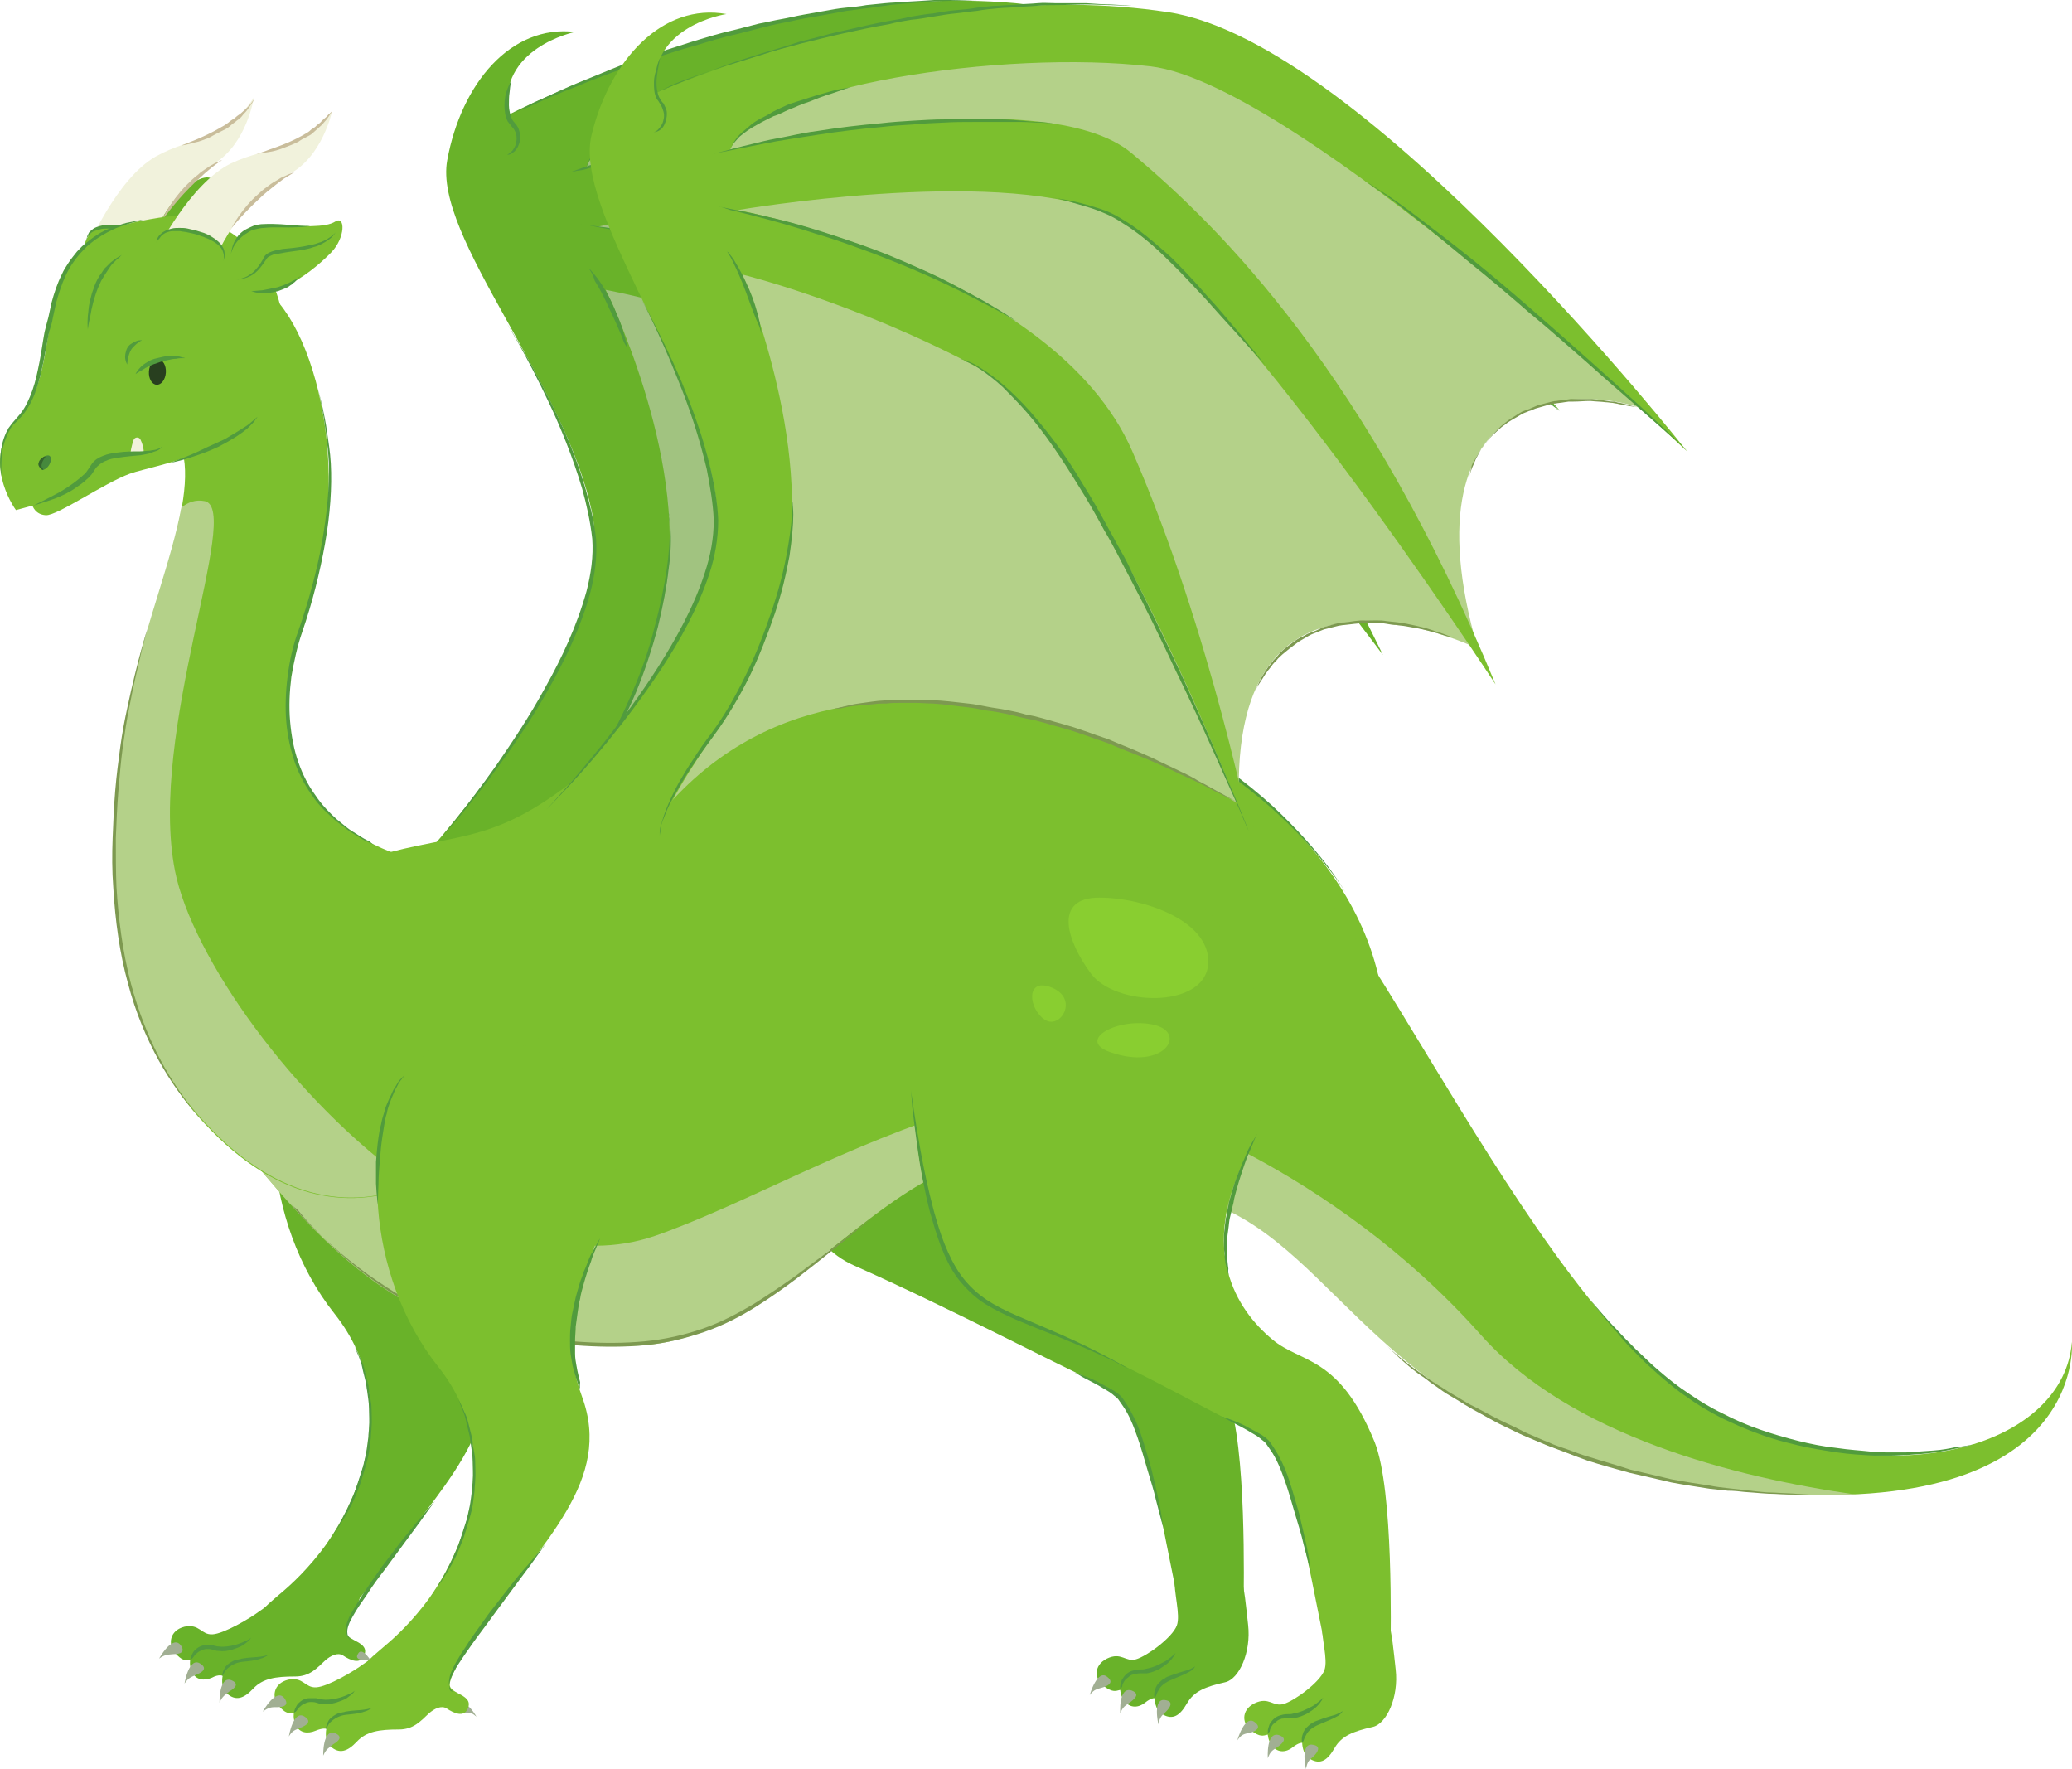 <svg version="1.1" xmlns="http://www.w3.org/2000/svg" xmlns:xlink="http://www.w3.org/1999/xlink" width="244.044" height="208.323" viewBox="0,0,244.044,208.323"><g transform="translate(-115.878,-73.742)"><g data-paper-data="{&quot;isPaintingLayer&quot;:true}" fill-rule="evenodd" stroke="none" stroke-width="1" stroke-linecap="butt" stroke-linejoin="miter" stroke-miterlimit="10" stroke-dasharray="" stroke-dashoffset="0" style="mix-blend-mode: normal"><g data-paper-data="{&quot;index&quot;:null}" id="Shape"><path d="M211.784,182.677c18.956,-29.019 44.43,1.353 33.641,22.404c-5.694,11.051 -1.274,17.592 2.997,21.126c3.372,2.857 7.867,1.804 12.063,12.104c2.248,5.638 1.873,22.404 1.873,24.584c-0.15,11.051 -6.893,3.458 -7.942,-1.654c-4.046,-20.449 -4.72,-22.629 -9.44,-24.734c-4.795,-2.18 -17.682,-8.946 -28.546,-13.758c-10.864,-4.812 -12.287,-28.343 -4.645,-40.071z" id="Path" fill="#69b229"/><path d="M254.491,265.15c0.899,-2.556 -3.297,-10.074 4.945,-8.27c2.847,0.601 2.922,3.533 3.446,8.195c0.375,3.233 -1.049,6.39 -2.697,6.766c-2.323,0.526 -3.671,1.053 -4.495,2.481c-0.824,1.428 -1.648,2.03 -2.922,1.278c-0.899,-0.526 -0.899,-1.879 -0.899,-1.879c0,0 -0.375,-0.075 -1.124,0.526c-0.749,0.601 -1.723,0.677 -2.398,-0.15c-0.524,-0.677 -0.524,-1.353 -0.524,-1.353c-0.599,0.15 -0.899,0.301 -1.948,-0.451c-1.049,-0.752 -1.274,-2.406 0.375,-3.233c1.723,-0.827 2.173,0.451 3.446,0.075c1.274,-0.376 4.271,-2.556 4.795,-3.985z" id="Path" fill="#69b229"/><path d="M247.823,272.743c0,0 0,-0.15 0,-0.376c0,-0.15 0,-0.226 0.075,-0.451c0.075,-0.15 0.075,-0.376 0.225,-0.526c0.225,-0.376 0.599,-0.752 1.124,-0.902c0.225,-0.075 0.524,-0.15 0.824,-0.15c0.3,0 0.524,0 0.749,-0.075c0.45,-0.075 0.974,-0.226 1.424,-0.451c0.45,-0.226 0.824,-0.376 1.124,-0.601c0.3,-0.226 0.599,-0.451 0.749,-0.601c0.15,-0.15 0.225,-0.226 0.225,-0.226c0,0 -0.075,0.15 -0.15,0.301c-0.15,0.226 -0.3,0.451 -0.599,0.752c-0.3,0.301 -0.674,0.526 -1.124,0.827c-0.45,0.226 -0.974,0.451 -1.498,0.526c-0.3,0 -0.524,0 -0.824,0c-0.225,0 -0.45,0.075 -0.674,0.075c-0.225,0.075 -0.45,0.15 -0.599,0.301c-0.15,0.15 -0.3,0.226 -0.45,0.376c-0.225,0.301 -0.375,0.601 -0.375,0.827c-0.225,0.226 -0.225,0.376 -0.225,0.376z" id="Path" fill="#519b3d"/><path d="M252.018,273.495c-0.15,0.15 -0.15,0.226 -0.15,0.226c0,0 -0.15,-0.451 0.075,-1.053c0.075,-0.301 0.3,-0.677 0.599,-0.902c0.15,-0.15 0.3,-0.301 0.524,-0.376c0.15,-0.15 0.375,-0.226 0.599,-0.301c0.749,-0.301 1.573,-0.526 2.098,-0.677c0.599,-0.226 0.899,-0.451 0.899,-0.451c0,0 -0.075,0.075 -0.15,0.226c-0.15,0.15 -0.3,0.301 -0.599,0.451c-0.524,0.301 -1.349,0.601 -2.023,0.902c-0.749,0.301 -1.349,0.752 -1.573,1.278c-0.15,0.226 -0.225,0.451 -0.3,0.677z" id="Path" fill="#519b3d"/><path d="M252.318,276.803c0,0 -0.749,-3.158 0.824,-2.857c0.974,0.15 0.599,0.827 0.075,1.353c-0.45,0.451 -0.749,0.601 -0.899,1.504z" id="Path" fill="#a1af93"/><path d="M249.021,274.171c-0.599,0.451 -0.899,0.526 -1.199,1.353c0,0 -0.225,-3.233 1.349,-2.706c0.974,0.376 0.45,0.902 -0.15,1.353z" id="Path" fill="#a1af93"/><path d="M245.8,272.442c-0.749,0.226 -1.049,0.226 -1.573,0.902c0,0 0.899,-3.158 2.098,-2.105c0.749,0.601 0.15,0.977 -0.524,1.203z" id="Path" fill="#a1af93"/><path d="M243.177,217.862c0,0.601 0.075,0.827 0.075,0.827c0,0 -0.15,-0.226 -0.225,-0.677c-0.15,-0.451 -0.3,-1.128 -0.3,-1.955c-0.075,-0.376 -0.075,-0.827 -0.075,-1.353c0,-0.451 0,-0.977 0.075,-1.504c0.075,-0.526 0.075,-1.053 0.225,-1.579c0.075,-0.526 0.225,-1.053 0.3,-1.579c0.15,-0.526 0.3,-1.053 0.45,-1.579c0.15,-0.526 0.3,-0.977 0.524,-1.504c0.15,-0.451 0.375,-0.902 0.524,-1.353c0.225,-0.451 0.375,-0.827 0.524,-1.203c0.3,-0.752 0.674,-1.353 0.899,-1.729c0.225,-0.376 0.375,-0.677 0.375,-0.677c0,0 -0.075,0.226 -0.3,0.677c-0.15,0.451 -0.45,1.053 -0.749,1.804c-0.15,0.376 -0.3,0.752 -0.45,1.203c-0.15,0.451 -0.3,0.902 -0.45,1.353c-0.15,0.451 -0.3,0.977 -0.45,1.504c-0.15,0.526 -0.3,1.053 -0.375,1.579c-0.15,0.526 -0.225,1.053 -0.375,1.579c-0.15,0.526 -0.15,1.053 -0.225,1.504c-0.15,0.977 -0.225,1.955 -0.15,2.706c0,0.827 0.075,1.504 0.15,1.955z" id="Path" fill="#519b3d"/><path d="M243.252,235.83c-0.45,-0.301 -0.824,-0.451 -0.824,-0.451c0,0 0.3,0.075 0.899,0.301c0.599,0.226 1.424,0.526 2.323,1.053c0.45,0.226 0.974,0.526 1.498,0.827c0.225,0.15 0.524,0.376 0.749,0.601c0.225,0.226 0.375,0.526 0.599,0.827c0.749,1.128 1.349,2.406 1.798,3.759c0.45,1.353 0.824,2.706 1.199,3.985c0.3,1.278 0.599,2.481 0.824,3.533c0.225,1.053 0.375,1.879 0.45,2.481c0.075,0.601 0.15,0.977 0.15,0.977c0,0 -0.375,-1.353 -0.899,-3.383c-0.225,-1.053 -0.599,-2.18 -0.974,-3.458c-0.375,-1.278 -0.749,-2.631 -1.199,-3.909c-0.45,-1.278 -0.974,-2.631 -1.723,-3.684c-0.15,-0.226 -0.375,-0.526 -0.524,-0.752c-0.15,-0.226 -0.45,-0.376 -0.674,-0.601c-0.45,-0.376 -0.974,-0.601 -1.424,-0.902c-0.899,-0.526 -1.723,-0.902 -2.248,-1.203z" id="Path" fill="#519b3d"/></g><g data-paper-data="{&quot;index&quot;:null}" id="Shape"><path d="M238.607,78.027c22.252,3.985 56.343,39.77 56.343,39.77c-7.118,-2.782 -29.745,-2.331 -18.581,29.095c0,0 -30.344,-12.781 -26.972,19.923c0,0 -44.43,-24.734 -67.057,3.985c0,0 17.232,-47.288 -3.372,-71.421c0,0 12.213,-29.621 59.639,-21.351z" id="Path" fill="#a1c380"/><path d="M180.541,176.362c-1.723,7.593 -15.584,4.436 -14.685,-1.804c0,0 22.852,-24.885 19.78,-40.296c-3.072,-15.412 -18.731,-32.628 -17.083,-41.65c1.648,-9.022 7.492,-16.013 15.06,-15.111c0,0 -9.216,1.879 -7.867,9.773c0,0 30.119,-15.788 59.714,-13.156c23.301,2.105 64.135,47.965 64.135,47.965c0,0 -48.401,-40.447 -65.783,-41.424c-17.457,-0.977 -46.153,5.112 -48.85,12.781c0,0 36.113,-10.6 47.277,-2.406c11.089,8.195 29.37,24.433 46.528,59.843c0,0 -35.813,-48.265 -49.375,-52.776c-13.561,-4.511 -43.081,2.331 -43.081,2.331c0,0 37.462,4.887 48.026,25.561c10.564,20.674 16.858,45.183 16.858,45.183c0,0 -20.829,-47.288 -36.038,-54.205c-14.61,-6.691 -27.946,-9.097 -27.946,-9.097c0,0 9.665,19.472 7.118,34.733c-2.772,17.066 -11.089,22.253 -13.786,33.756z" id="Path" fill="#69b229"/><path d="M169.827,170.122c-1.199,1.428 -1.948,2.18 -1.948,2.18c0,0 2.772,-3.233 6.443,-8.42c1.798,-2.631 3.896,-5.714 5.769,-9.172c1.948,-3.458 3.746,-7.292 4.87,-11.352c0.524,-2.03 0.824,-4.135 0.674,-6.165c-0.225,-2.03 -0.674,-4.06 -1.199,-5.939c-1.124,-3.759 -2.547,-7.217 -3.896,-10.074c-2.697,-5.714 -4.945,-9.322 -4.945,-9.322c0,0 0.599,0.902 1.498,2.481c0.974,1.579 2.248,3.909 3.671,6.766c1.424,2.857 2.922,6.24 4.046,10.074c0.524,1.879 1.049,3.909 1.274,6.014c0.15,2.105 -0.15,4.285 -0.674,6.315c-1.124,4.135 -2.997,7.969 -4.945,11.427c-1.948,3.458 -4.046,6.541 -5.919,9.097c-1.873,2.556 -3.521,4.661 -4.72,6.09z" id="Path" fill="#519b3d"/><path d="M185.261,100.28c-0.974,-0.075 -1.573,-0.15 -1.573,-0.226c0,0.075 0.599,0.15 1.648,0.226c1.049,0.15 2.547,0.301 4.271,0.601c1.798,0.301 3.821,0.677 5.994,1.203c2.173,0.526 4.495,1.128 6.743,1.804c2.248,0.752 4.57,1.504 6.593,2.331c2.098,0.827 3.971,1.654 5.619,2.481c1.648,0.752 2.922,1.504 3.821,1.955c0.899,0.526 1.424,0.827 1.424,0.827c0,0 -0.524,-0.301 -1.498,-0.752c-0.899,-0.451 -2.323,-1.053 -3.896,-1.804c-1.648,-0.752 -3.596,-1.504 -5.619,-2.331c-2.098,-0.827 -4.346,-1.579 -6.593,-2.255c-2.248,-0.752 -4.57,-1.353 -6.743,-1.879c-2.173,-0.526 -4.196,-0.977 -5.919,-1.353c-1.723,-0.376 -3.222,-0.601 -4.271,-0.827z" id="Path" fill="#519b3d"/><path d="M182.789,94.116c0,0 0.599,-0.226 1.648,-0.601c1.049,-0.376 2.547,-0.827 4.42,-1.353c0.899,-0.301 1.948,-0.526 2.997,-0.827c1.049,-0.226 2.173,-0.526 3.372,-0.752c2.323,-0.526 4.795,-0.977 7.343,-1.353c1.274,-0.226 2.547,-0.376 3.746,-0.526c1.274,-0.15 2.472,-0.301 3.671,-0.376c1.199,-0.15 2.323,-0.15 3.446,-0.226c1.124,-0.075 2.098,-0.075 3.072,-0.15c0.974,0 1.798,-0.075 2.622,-0.075c0.749,0 1.424,0 2.023,0.075c1.124,0 1.723,0.075 1.723,0.075c0,0 -0.599,0 -1.723,0.075c-0.524,0 -1.199,0 -2.023,0.075c-0.749,0.075 -1.648,0.075 -2.622,0.15c-0.974,0.075 -1.948,0.075 -3.072,0.226c-1.049,0.075 -2.248,0.15 -3.372,0.301c-1.199,0.15 -2.398,0.226 -3.671,0.451c-1.199,0.15 -2.472,0.301 -3.746,0.526c-2.472,0.376 -5.02,0.827 -7.343,1.278c-2.323,0.451 -4.495,0.977 -6.294,1.428c-1.873,0.451 -3.372,0.902 -4.42,1.203c-1.199,0.15 -1.798,0.376 -1.798,0.376z" id="Path" fill="#519b3d"/><path d="M175.746,87.349c0,0 0.824,-0.451 2.248,-1.128c0.674,-0.376 1.573,-0.752 2.547,-1.203c0.974,-0.451 2.098,-0.977 3.372,-1.504c1.274,-0.526 2.622,-1.053 4.046,-1.654c1.424,-0.601 2.997,-1.128 4.57,-1.654c1.648,-0.526 3.297,-1.053 4.945,-1.579c1.723,-0.526 3.446,-1.053 5.17,-1.428c0.899,-0.226 1.723,-0.451 2.622,-0.677c0.899,-0.15 1.723,-0.376 2.622,-0.526c0.899,-0.15 1.723,-0.376 2.622,-0.526c0.824,-0.15 1.723,-0.301 2.547,-0.451c0.824,-0.15 1.648,-0.301 2.472,-0.376c0.824,-0.075 1.573,-0.15 2.398,-0.301c0.749,-0.075 1.498,-0.15 2.248,-0.226c0.749,-0.075 1.424,-0.075 2.098,-0.15c1.349,-0.075 2.622,-0.15 3.671,-0.226c1.124,0 2.023,0 2.847,0c1.573,0 2.472,0 2.472,0c0,0 -0.899,0 -2.472,0.075c-0.824,0 -1.723,0.075 -2.847,0.075c-1.124,0.075 -2.323,0.226 -3.671,0.301c-0.674,0.075 -1.349,0.075 -2.098,0.226c-0.749,0.075 -1.498,0.226 -2.248,0.301c-0.749,0.075 -1.573,0.226 -2.323,0.301c-0.824,0.15 -1.648,0.301 -2.472,0.451c-0.824,0.15 -1.648,0.301 -2.547,0.451c-0.824,0.15 -1.723,0.376 -2.547,0.526c-0.899,0.15 -1.723,0.376 -2.622,0.601c-0.899,0.226 -1.723,0.451 -2.622,0.677c-1.723,0.376 -3.446,0.902 -5.17,1.428c-1.723,0.451 -3.372,1.053 -4.945,1.504c-1.573,0.601 -3.147,1.053 -4.57,1.579c-1.424,0.526 -2.847,1.053 -4.046,1.579c-2.547,0.977 -4.57,1.879 -5.994,2.556c-1.498,0.526 -2.323,0.977 -2.323,0.977z" id="Path" fill="#519b3d"/><path d="M181.515,174.107c-0.075,0.376 -0.075,0.526 -0.075,0.526c0,0 0,-0.15 0,-0.451c0,-0.301 0.075,-0.752 0.225,-1.353c0.225,-1.128 0.824,-2.782 1.723,-4.586c0.45,-0.902 0.974,-1.879 1.573,-2.932c0.599,-0.977 1.199,-2.105 1.873,-3.158c1.349,-2.105 2.547,-4.586 3.596,-7.067c1.049,-2.481 1.948,-5.037 2.547,-7.518c0.674,-2.481 1.124,-4.736 1.424,-6.766c0.3,-2.03 0.375,-3.684 0.375,-4.887c0,-0.601 -0.075,-1.053 -0.075,-1.353c0,-0.301 -0.075,-0.451 -0.075,-0.451c0,0 0,0.15 0.075,0.451c0.075,0.301 0.075,0.752 0.15,1.353c0.075,1.203 0.075,2.932 -0.225,4.887c-0.225,2.03 -0.674,4.36 -1.274,6.841c-0.674,2.481 -1.498,5.037 -2.547,7.593c-1.049,2.481 -2.323,4.962 -3.671,7.067c-0.674,1.053 -1.349,2.105 -1.948,3.082c-0.599,0.977 -1.124,1.955 -1.573,2.857c-0.45,0.902 -0.824,1.729 -1.199,2.481c-0.3,0.752 -0.524,1.428 -0.674,2.03c-0.15,0.601 -0.225,1.053 -0.225,1.353z" id="Path" fill="#519b3d"/><path d="M185.936,106.821c-0.225,-0.827 -0.674,-1.428 -0.674,-1.428c0,0 0.15,0.075 0.3,0.301c0.225,0.226 0.45,0.526 0.749,0.902c0.599,0.827 1.274,1.955 1.798,3.158c0.524,1.203 1.049,2.406 1.274,3.383c0.15,0.451 0.225,0.902 0.3,1.128c0.075,0.301 0.075,0.451 0.075,0.451c0,0 -0.075,-0.15 -0.225,-0.376c-0.15,-0.226 -0.3,-0.601 -0.45,-1.053c-0.375,-0.902 -0.899,-2.105 -1.498,-3.308c-0.524,-1.203 -1.124,-2.331 -1.648,-3.158z" id="Path" fill="#519b3d"/><path d="M184.962,93.439c0,0 0,-0.301 0.225,-0.677c0.075,-0.226 0.225,-0.451 0.45,-0.677c0.15,-0.301 0.45,-0.526 0.674,-0.827c0.3,-0.301 0.599,-0.601 0.974,-0.827c0.375,-0.301 0.749,-0.601 1.124,-0.827c0.375,-0.301 0.824,-0.526 1.274,-0.827c0.45,-0.226 0.899,-0.526 1.349,-0.752c0.45,-0.226 0.974,-0.451 1.424,-0.677c0.45,-0.226 0.974,-0.376 1.424,-0.601c0.899,-0.376 1.798,-0.601 2.472,-0.902c0.749,-0.226 1.349,-0.376 1.798,-0.526c0.45,-0.15 0.674,-0.15 0.674,-0.15c0,0 -0.974,0.376 -2.398,0.977c-0.749,0.301 -1.573,0.601 -2.472,0.977c-0.45,0.226 -0.899,0.376 -1.349,0.601c-0.45,0.226 -0.899,0.451 -1.349,0.677c-0.45,0.226 -0.899,0.451 -1.349,0.677c-0.45,0.226 -0.899,0.526 -1.274,0.752c-0.375,0.301 -0.824,0.526 -1.124,0.752c-0.375,0.226 -0.674,0.526 -0.974,0.752c-0.3,0.226 -0.524,0.526 -0.749,0.752c-0.225,0.226 -0.375,0.451 -0.524,0.601c-0.225,0.451 -0.3,0.752 -0.3,0.752z" id="Path" fill="#519b3d"/><path d="M175.521,84.568c0.3,-0.902 0.599,-1.428 0.599,-1.428c0,0 -0.15,0.601 -0.225,1.504c-0.075,0.451 -0.075,0.977 -0.075,1.504c0,0.526 0.15,1.128 0.375,1.654c0.075,0.15 0.15,0.226 0.225,0.301c0.075,0.15 0.225,0.226 0.3,0.376c0.225,0.301 0.3,0.601 0.375,0.902c0.15,0.601 0,1.203 -0.225,1.654c-0.225,0.451 -0.524,0.677 -0.824,0.827c-0.225,0.15 -0.45,0.075 -0.45,0.075c0,0 0.15,0 0.375,-0.226c0.225,-0.15 0.45,-0.451 0.599,-0.827c0.15,-0.376 0.225,-0.902 0.075,-1.428c-0.075,-0.226 -0.225,-0.526 -0.375,-0.677c-0.075,-0.075 -0.225,-0.226 -0.3,-0.376c-0.15,-0.15 -0.225,-0.301 -0.3,-0.376c-0.3,-0.601 -0.375,-1.278 -0.375,-1.879c0,-0.601 0.075,-1.128 0.225,-1.579z" id="Path" fill="#519b3d"/><path d="M201.745,158.244c-0.599,0.226 -0.824,0.301 -0.824,0.301c0,0 0.15,-0.075 0.524,-0.15c0.375,-0.15 0.899,-0.226 1.498,-0.451c0.674,-0.15 1.498,-0.376 2.398,-0.526c0.974,-0.15 2.023,-0.301 3.222,-0.376c0.599,-0.075 1.199,-0.075 1.873,-0.15c0.599,-0.075 1.274,0 1.948,-0.075c1.349,-0.075 2.772,0.075 4.271,0.075c0.749,0 1.498,0.15 2.248,0.226c0.749,0.075 1.498,0.15 2.323,0.226c0.749,0.15 1.573,0.226 2.323,0.376l1.199,0.15l1.124,0.226c1.498,0.376 3.072,0.677 4.57,1.128c0.749,0.226 1.498,0.451 2.248,0.601c0.375,0.075 0.749,0.226 1.124,0.301c0.375,0.15 0.674,0.226 1.049,0.376c1.424,0.451 2.772,0.977 4.046,1.428c1.274,0.526 2.398,0.977 3.521,1.428c0.524,0.226 1.049,0.451 1.573,0.677c0.45,0.226 0.974,0.451 1.349,0.677c0.824,0.451 1.573,0.752 2.248,1.053c1.199,0.601 1.948,0.977 1.948,0.977c0,0 -0.749,-0.301 -1.948,-0.902c-0.599,-0.301 -1.424,-0.601 -2.248,-0.977c-0.45,-0.226 -0.899,-0.376 -1.424,-0.601c-0.524,-0.226 -1.049,-0.376 -1.573,-0.601c-1.124,-0.451 -2.248,-0.902 -3.521,-1.353c-1.274,-0.451 -2.622,-0.902 -4.046,-1.353c-0.375,-0.15 -0.674,-0.226 -1.049,-0.376c-0.375,-0.075 -0.749,-0.226 -1.049,-0.301c-0.749,-0.226 -1.498,-0.376 -2.173,-0.601c-1.498,-0.451 -2.997,-0.752 -4.57,-1.053l-1.124,-0.226l-1.124,-0.226c-0.749,-0.15 -1.498,-0.226 -2.323,-0.376c-0.749,-0.15 -1.498,-0.15 -2.248,-0.301c-0.749,-0.075 -1.498,-0.15 -2.248,-0.226c-1.498,-0.075 -2.847,-0.226 -4.196,-0.15c-0.674,0 -1.349,0 -1.948,0c-0.599,0 -1.274,0.075 -1.798,0.075c-0.599,0 -1.124,0.075 -1.648,0.15c-0.524,0.075 -1.049,0.075 -1.498,0.15c-0.974,0.15 -1.798,0.301 -2.472,0.376c-0.674,0.15 -1.199,0.301 -1.573,0.376z" id="Path" fill="#7d9950"/><path d="M214.257,116.594c-0.524,-0.15 -0.749,-0.226 -0.749,-0.226c0,0 0.225,0 0.674,0.15c0.45,0.15 1.049,0.376 1.873,0.827c0.749,0.376 1.648,0.977 2.622,1.729c0.974,0.752 2.023,1.654 3.072,2.706c1.049,1.053 2.173,2.255 3.297,3.533c1.124,1.278 2.248,2.706 3.297,4.285c1.124,1.504 2.173,3.082 3.222,4.736c0.524,0.827 1.049,1.654 1.573,2.481c0.524,0.827 1.049,1.654 1.573,2.556c1.049,1.729 2.023,3.458 2.997,5.112c0.974,1.729 1.873,3.383 2.772,5.037c1.798,3.308 3.372,6.39 4.72,9.097c1.349,2.706 2.398,4.887 3.147,6.465c0.749,1.579 1.199,2.481 1.199,2.481c0,0 -1.873,-3.533 -4.57,-8.796c-1.424,-2.631 -2.997,-5.714 -4.795,-9.022c-0.899,-1.654 -1.798,-3.308 -2.772,-5.037c-0.974,-1.729 -1.948,-3.458 -2.997,-5.112c-0.524,-0.827 -1.049,-1.729 -1.573,-2.556c-0.524,-0.827 -1.049,-1.654 -1.573,-2.481c-1.049,-1.654 -2.098,-3.233 -3.222,-4.736c-1.049,-1.504 -2.173,-2.932 -3.222,-4.285c-1.049,-1.353 -2.173,-2.556 -3.222,-3.609c-2.098,-2.105 -4.046,-3.684 -5.544,-4.511c-0.749,-0.451 -1.349,-0.677 -1.798,-0.827z" id="Path" fill="#519b3d"/><path d="M274.42,125.691c-0.225,0.526 -0.3,0.902 -0.3,0.902c0,0 0.075,-0.376 0.225,-0.977c0.075,-0.301 0.225,-0.677 0.45,-1.128c0.15,-0.451 0.375,-0.902 0.674,-1.353c0.3,-0.526 0.674,-0.977 1.049,-1.504c0.45,-0.451 0.824,-1.053 1.424,-1.504c0.524,-0.526 1.124,-0.902 1.723,-1.353c0.3,-0.226 0.674,-0.376 0.974,-0.526c0.375,-0.15 0.674,-0.376 1.049,-0.526l1.049,-0.376c0.375,-0.15 0.749,-0.226 1.124,-0.301c0.375,-0.075 0.749,-0.15 1.124,-0.226l0.524,-0.075c0.15,0 0.375,0 0.524,-0.075c0.674,-0.075 1.424,-0.075 2.023,-0.075c0.674,0.075 1.274,0.075 1.798,0.075c0.3,0 0.524,0 0.824,0.075c0.225,0.075 0.524,0.075 0.749,0.15c0.45,0.075 0.824,0.15 1.199,0.226c0.674,0.15 1.049,0.226 1.049,0.226c0,0 -0.375,0 -1.049,-0.075c-0.3,0 -0.749,-0.075 -1.199,-0.15c-0.225,0 -0.45,-0.075 -0.749,-0.075c-0.225,0 -0.524,0 -0.824,0c-0.524,0 -1.199,0 -1.798,0c-0.674,0 -1.274,0.15 -2.023,0.15c-0.15,0 -0.375,0 -0.524,0.075l-0.524,0.075c-0.375,0.075 -0.674,0.15 -1.049,0.226c-0.375,0.075 -0.674,0.15 -1.049,0.301l-1.049,0.376c-0.375,0.15 -0.674,0.301 -0.974,0.451c-0.3,0.15 -0.674,0.301 -0.974,0.526c-0.599,0.376 -1.199,0.752 -1.723,1.278c-0.524,0.451 -0.974,0.977 -1.424,1.428c-0.375,0.526 -0.824,0.977 -1.049,1.428c-0.3,0.451 -0.524,0.902 -0.749,1.278c-0.225,0.376 -0.375,0.752 -0.524,1.053z" id="Path" fill="#7d9950"/><path d="M250.37,153.433c0,0 0.075,-0.451 0.375,-1.128c0.15,-0.376 0.375,-0.752 0.599,-1.203c0.15,-0.226 0.3,-0.451 0.45,-0.752c0.15,-0.226 0.375,-0.526 0.524,-0.752c0.15,-0.301 0.45,-0.526 0.674,-0.752c0.225,-0.226 0.45,-0.526 0.749,-0.752c0.3,-0.226 0.599,-0.526 0.824,-0.752c0.3,-0.226 0.674,-0.451 0.974,-0.677c0.15,-0.15 0.375,-0.226 0.524,-0.376c0.15,-0.075 0.375,-0.226 0.524,-0.301c0.375,-0.226 0.749,-0.376 1.124,-0.601c0.375,-0.15 0.824,-0.301 1.199,-0.451l0.599,-0.226c0.225,-0.075 0.45,-0.075 0.599,-0.15c0.824,-0.15 1.723,-0.376 2.547,-0.376c0.824,-0.075 1.648,-0.15 2.472,-0.075c0.824,0.075 1.573,0.075 2.323,0.15c0.749,0.15 1.424,0.226 2.023,0.376c0.674,0.075 1.199,0.301 1.723,0.451c0.524,0.15 0.974,0.301 1.274,0.376c0.749,0.226 1.124,0.376 1.124,0.376c0,0 -0.45,-0.075 -1.124,-0.226c-0.375,-0.075 -0.824,-0.15 -1.349,-0.301c-0.524,-0.15 -1.049,-0.226 -1.723,-0.301c-0.599,-0.075 -1.349,-0.15 -2.023,-0.301c-0.375,-0.075 -0.749,-0.075 -1.124,-0.075c-0.375,0 -0.749,0 -1.199,-0.075c-0.824,-0.075 -1.573,0 -2.472,0.075c-0.824,0 -1.648,0.226 -2.472,0.376c-0.225,0.075 -0.45,0.075 -0.599,0.15l-0.599,0.226c-0.375,0.15 -0.824,0.301 -1.199,0.376c-0.375,0.15 -0.749,0.376 -1.124,0.526l-0.524,0.301c-0.15,0.075 -0.3,0.226 -0.524,0.301c-0.3,0.226 -0.674,0.451 -0.974,0.677c-0.3,0.226 -0.599,0.451 -0.824,0.677c-0.3,0.226 -0.524,0.526 -0.749,0.752c-0.225,0.226 -0.45,0.451 -0.674,0.752c-0.225,0.226 -0.375,0.451 -0.599,0.677c-0.15,0.226 -0.3,0.451 -0.45,0.677c-0.3,0.451 -0.524,0.827 -0.674,1.128c-0.075,0.752 -0.225,1.203 -0.225,1.203z" id="Path" fill="#7d9950"/><path d="M223.922,96.897c-0.974,-0.075 -1.498,-0.15 -1.498,-0.15c0,0 0.524,0 1.424,0.15c0.899,0.15 2.248,0.301 3.746,0.601c0.749,0.15 1.573,0.376 2.472,0.677c0.899,0.301 1.723,0.752 2.547,1.278c1.723,0.977 3.372,2.255 5.02,3.684c1.573,1.353 3.072,2.857 4.495,4.21c1.424,1.353 2.622,2.706 3.746,3.834c2.173,2.255 3.521,3.834 3.521,3.834c0,0 -1.498,-1.504 -3.746,-3.684c-1.124,-1.128 -2.472,-2.406 -3.821,-3.759c-1.424,-1.353 -2.922,-2.782 -4.495,-4.135c-1.573,-1.353 -3.222,-2.631 -4.87,-3.684c-0.824,-0.451 -1.648,-0.977 -2.472,-1.278c-0.824,-0.301 -1.648,-0.601 -2.398,-0.752c-1.498,-0.376 -2.772,-0.677 -3.671,-0.827z" id="Path" fill="#519b3d"/><path d="M299.595,122.158c0,0 -2.472,-1.879 -6.144,-4.736c-1.873,-1.428 -3.971,-3.082 -6.294,-4.887c-2.323,-1.804 -4.72,-3.684 -7.193,-5.563c-2.472,-1.879 -4.945,-3.759 -7.268,-5.488c-2.323,-1.729 -4.495,-3.308 -6.443,-4.661c-0.974,-0.677 -1.798,-1.278 -2.622,-1.804c-0.824,-0.526 -1.498,-0.977 -2.023,-1.353c-1.199,-0.677 -1.798,-1.128 -1.798,-1.128c0,0 0.674,0.376 1.873,1.053c0.599,0.301 1.274,0.752 2.098,1.278c0.824,0.451 1.723,1.053 2.697,1.729c1.948,1.278 4.196,2.782 6.518,4.511c2.323,1.729 4.87,3.533 7.343,5.413c2.472,1.879 4.945,3.759 7.193,5.563c2.248,1.804 4.42,3.533 6.219,4.962c1.798,1.428 3.297,2.706 4.346,3.609c0.899,0.977 1.498,1.504 1.498,1.504z" id="Path" fill="#519b3d"/></g><g data-paper-data="{&quot;index&quot;:null}" id="Shape"><path d="M151.396,194.18c8.466,-12.104 26.373,1.654 24.725,11.653c-1.648,10.149 -7.792,15.487 -3.896,26.163c3.596,9.773 -4.495,16.915 -11.988,27.365c-8.841,12.329 -14.835,8.119 -14.161,5.488c0.599,-2.556 3.147,-2.782 7.492,-8.27c3.446,-4.36 10.489,-17.066 1.723,-28.117c-8.766,-11.051 -8.841,-27.14 -3.896,-34.282z" id="Path" fill="#69b229"/><path d="M146.526,263.421c2.173,-1.654 7.642,-3.308 10.564,-2.932c2.922,0.526 -0.45,3.684 -0.45,5.413c0,1.128 2.922,1.128 2.098,2.857c-0.45,0.977 -1.573,0.526 -2.472,-0.075c-0.599,-0.376 -1.424,0 -2.098,0.601c-0.974,0.902 -1.798,1.879 -3.521,1.879c-2.323,0 -3.821,0.226 -4.945,1.428c-1.124,1.203 -2.098,1.504 -3.147,0.526c-0.749,-0.752 -0.45,-2.03 -0.45,-2.03c0,0 -0.45,-0.226 -1.274,0.226c-0.899,0.376 -1.873,0.301 -2.323,-0.677c-0.375,-0.752 -0.225,-1.428 -0.225,-1.428c-0.674,0.075 -0.974,0.075 -1.798,-0.827c-0.824,-0.977 -0.674,-2.631 1.124,-3.082c1.798,-0.376 1.948,0.977 3.297,0.902c1.349,-0.075 4.42,-1.879 5.619,-2.782z" id="Path" fill="#69b229"/><path d="M158.664,269.209c-0.524,0 -0.974,-0.226 -0.599,-0.752c0.524,-0.902 1.723,1.203 1.723,1.203c-0.524,-0.451 -0.749,-0.451 -1.124,-0.451z" id="Path" fill="#a1af93"/><path d="M172,231.093c0,0 -0.15,-0.226 -0.3,-0.752c-0.15,-0.451 -0.375,-1.128 -0.599,-2.03c-0.075,-0.451 -0.15,-0.902 -0.225,-1.353c-0.075,-0.526 -0.075,-1.053 -0.075,-1.579c0,-0.526 0,-1.128 0.075,-1.654c0.075,-0.601 0.075,-1.128 0.225,-1.729c0.15,-0.601 0.225,-1.128 0.375,-1.729c0.15,-0.526 0.3,-1.128 0.45,-1.579c0.15,-0.526 0.375,-0.977 0.524,-1.504c0.225,-0.451 0.375,-0.902 0.524,-1.278c0.15,-0.376 0.3,-0.752 0.524,-1.053c0.15,-0.301 0.3,-0.601 0.45,-0.827c0.225,-0.451 0.375,-0.677 0.375,-0.677c0,0 -0.075,0.301 -0.3,0.752c-0.15,0.451 -0.524,1.128 -0.749,1.955c-0.15,0.376 -0.3,0.827 -0.45,1.278c-0.15,0.451 -0.3,0.977 -0.45,1.504c-0.15,0.526 -0.3,1.053 -0.375,1.579c-0.15,0.526 -0.225,1.128 -0.3,1.654c-0.075,0.526 -0.15,1.128 -0.225,1.654c0,0.526 -0.075,1.128 -0.075,1.654c0,0.526 0,1.053 0,1.504c0,0.526 0.075,0.977 0.15,1.353c0.075,0.451 0.15,0.827 0.225,1.128c0.075,0.376 0.15,0.601 0.225,0.902c-0.075,0.526 0,0.827 0,0.827z" id="Path" fill="#519b3d"/><path d="M154.393,255.527c0,0 0.225,-0.301 0.599,-0.902c0.225,-0.301 0.375,-0.677 0.674,-1.053c0.225,-0.451 0.524,-0.902 0.749,-1.428c0.3,-0.526 0.524,-1.053 0.824,-1.729c0.3,-0.601 0.524,-1.278 0.749,-1.955c0.225,-0.677 0.45,-1.428 0.674,-2.105c0.15,-0.752 0.375,-1.504 0.45,-2.255l0.15,-1.128c0,-0.376 0.075,-0.752 0.075,-1.128c0.075,-0.752 0,-1.504 0,-2.255c0,-0.752 -0.15,-1.428 -0.225,-2.105c-0.075,-0.301 -0.075,-0.677 -0.15,-0.977c-0.075,-0.301 -0.15,-0.601 -0.225,-0.902c-0.15,-0.526 -0.225,-1.128 -0.375,-1.504c-0.15,-0.451 -0.3,-0.827 -0.45,-1.128c-0.225,-0.677 -0.375,-0.977 -0.375,-0.977c0,0 0.15,0.376 0.45,0.977c0.15,0.301 0.3,0.677 0.524,1.128c0.225,0.451 0.3,0.977 0.45,1.504c0.075,0.301 0.15,0.601 0.225,0.902c0.075,0.301 0.15,0.601 0.15,0.977c0.075,0.677 0.3,1.353 0.3,2.105c0,0.752 0.075,1.504 0,2.255c0,0.376 -0.075,0.752 -0.075,1.203l-0.15,1.203c-0.075,0.752 -0.3,1.579 -0.524,2.331c-0.225,0.752 -0.45,1.504 -0.674,2.18c-0.3,0.677 -0.524,1.353 -0.824,1.955c-0.3,0.601 -0.599,1.203 -0.899,1.654c-0.3,0.526 -0.599,0.977 -0.824,1.353c-0.3,0.376 -0.524,0.752 -0.749,0.977c-0.225,0.526 -0.524,0.827 -0.524,0.827z" id="Path" fill="#519b3d"/><path d="M157.09,266.804c0,0 -0.075,0 -0.15,-0.15c-0.075,-0.075 -0.225,-0.301 -0.3,-0.601c-0.15,-0.526 0.075,-1.353 0.524,-2.18c0.45,-0.827 1.049,-1.729 1.648,-2.706c0.674,-0.977 1.349,-1.955 2.098,-3.007c0.749,-0.977 1.498,-1.955 2.173,-2.857c0.749,-0.902 1.424,-1.729 2.023,-2.481c1.199,-1.428 2.023,-2.331 2.023,-2.331c0,0 -0.749,0.977 -1.798,2.481c-1.124,1.504 -2.547,3.458 -4.046,5.488c-0.749,0.977 -1.498,1.955 -2.098,2.932c-0.674,0.977 -1.274,1.804 -1.723,2.631c-0.45,0.752 -0.749,1.504 -0.674,2.03c0,0.226 0.15,0.451 0.225,0.601c0,0.075 0.075,0.15 0.075,0.15z" id="Path" fill="#519b3d"/><path d="M138.284,269.285c0,0 0,-0.15 0.075,-0.376c0,-0.075 0.075,-0.226 0.15,-0.376c0.075,-0.15 0.15,-0.301 0.3,-0.451c0.3,-0.301 0.749,-0.601 1.274,-0.601c0.3,0 0.524,0 0.824,0c0.3,0.075 0.524,0.15 0.749,0.15c0.45,0.075 0.974,0 1.424,-0.075c0.45,-0.075 0.899,-0.226 1.274,-0.376c0.375,-0.15 0.674,-0.301 0.824,-0.376c0.225,-0.15 0.3,-0.226 0.3,-0.226c0,0 -0.075,0.075 -0.225,0.301c-0.15,0.15 -0.45,0.376 -0.749,0.601c-0.375,0.226 -0.824,0.376 -1.274,0.526c-0.524,0.15 -1.049,0.226 -1.573,0.15c-0.3,0 -0.524,-0.075 -0.749,-0.15c-0.225,-0.075 -0.45,-0.075 -0.674,-0.075c-0.225,0 -0.45,0.075 -0.599,0.15c-0.15,0.075 -0.375,0.15 -0.524,0.301c-0.3,0.226 -0.45,0.526 -0.599,0.677c-0.225,0.075 -0.225,0.226 -0.225,0.226z" id="Path" fill="#519b3d"/><path d="M142.031,271.164c0,0 0,-0.451 0.3,-0.977c0.15,-0.301 0.45,-0.526 0.824,-0.752c0.15,-0.075 0.375,-0.226 0.599,-0.226c0.225,-0.075 0.45,-0.075 0.599,-0.15c0.824,-0.15 1.648,-0.15 2.173,-0.226c0.599,-0.075 0.974,-0.226 0.974,-0.226c0,0 -0.075,0.075 -0.225,0.15c-0.15,0.075 -0.375,0.226 -0.674,0.301c-0.599,0.226 -1.424,0.301 -2.173,0.376c-0.749,0.075 -1.424,0.451 -1.873,0.902c-0.225,0.226 -0.3,0.451 -0.375,0.601c-0.15,0.15 -0.15,0.226 -0.15,0.226z" id="Path" fill="#519b3d"/><path d="M142.93,272.893c-0.524,0.451 -0.824,0.526 -1.199,1.353c0,0 -0.075,-3.233 1.424,-2.631c0.899,0.376 0.45,0.902 -0.225,1.278z" id="Path" fill="#a1af93"/><path d="M137.61,271.991c0,0 0.524,-3.233 1.873,-2.331c0.824,0.526 0.3,0.977 -0.45,1.278c-0.599,0.301 -0.899,0.301 -1.424,1.053z" id="Path" fill="#a1af93"/><path d="M134.613,269.059c0,0 1.573,-2.857 2.547,-1.579c0.599,0.827 -0.075,1.053 -0.824,1.053c-0.674,0.075 -0.974,0 -1.723,0.526z" id="Path" fill="#a1af93"/></g><g data-paper-data="{&quot;index&quot;:null}" id="Shape"><g id="Group"><path d="M140.607,204.03c-6.968,-9.022 8.242,-26.163 18.956,-29.32c11.089,-3.308 14.685,-0.977 26.972,-11.578c12.362,-10.6 40.758,-13.457 59.265,-6.24c18.506,7.217 34.54,22.178 33.116,40.823c-1.124,15.186 -17.382,16.69 -37.761,12.179c-20.379,-4.511 -31.168,22.629 -51.697,22.178c-22.777,-0.451 -30.644,-4.436 -48.85,-28.042z" id="Path" fill="#7cbf2e"/><path d="M271.274,210.12c-6.518,2.105 -12.437,4.06 -30.044,-0.075c-20.304,-4.812 -31.168,22.554 -51.697,22.178c-22.777,-0.451 -30.644,-4.511 -48.85,-28.042c-3.222,-4.21 -1.798,-9.999 1.723,-15.412c10.489,16.84 32.517,36.688 50.573,30.523c20.454,-7.067 51.472,-29.997 78.295,-9.172z" id="Path" fill="#b4d189"/><path d="M150.122,215.533c0,0 0.225,0.226 0.599,0.677c0.375,0.451 0.974,1.053 1.723,1.804c1.498,1.504 3.746,3.609 6.743,5.789c1.498,1.053 3.147,2.18 5.02,3.158c1.873,0.977 3.896,1.804 6.144,2.481c2.173,0.677 4.495,1.203 6.893,1.579c2.398,0.376 4.795,0.601 7.268,0.752c2.472,0.15 4.87,0.15 7.268,-0.075c2.398,-0.226 4.72,-0.752 6.893,-1.504c2.173,-0.752 4.121,-1.804 5.919,-2.857c1.798,-1.128 3.446,-2.255 4.945,-3.308c2.922,-2.18 5.394,-4.06 7.118,-5.413c1.723,-1.278 2.697,-2.03 2.697,-2.03c0,0 -0.974,0.752 -2.622,2.105c-1.648,1.353 -4.046,3.308 -6.968,5.563c-1.498,1.128 -3.072,2.255 -4.87,3.383c-1.798,1.128 -3.821,2.18 -5.994,2.932c-2.173,0.752 -4.57,1.353 -6.968,1.579c-2.398,0.226 -4.87,0.226 -7.343,0.075c-2.472,-0.15 -4.945,-0.376 -7.343,-0.752c-2.398,-0.376 -4.72,-0.977 -6.893,-1.654c-2.173,-0.677 -4.271,-1.579 -6.144,-2.556c-1.873,-0.977 -3.521,-2.105 -5.02,-3.233c-2.997,-2.255 -5.17,-4.436 -6.593,-5.939c-0.749,-0.752 -1.274,-1.428 -1.648,-1.879c-0.599,-0.451 -0.824,-0.677 -0.824,-0.677z" id="Path" fill="#7d9950"/></g><path d="M196.575,157.419c0,0 1.199,-0.601 3.521,-1.353c2.248,-0.752 5.544,-1.729 9.59,-2.406c4.046,-0.677 8.766,-1.203 13.936,-1.053c5.095,0.15 10.564,0.827 15.884,2.105c2.622,0.677 5.245,1.504 7.717,2.481c2.472,0.977 4.87,2.105 7.118,3.308c4.495,2.481 8.317,5.338 11.388,8.119c2.997,2.782 5.245,5.413 6.668,7.292c1.424,1.955 2.098,3.158 2.098,3.158c0,0 -0.674,-1.203 -2.173,-3.082c-1.424,-1.879 -3.746,-4.436 -6.743,-7.142c-3.072,-2.706 -6.893,-5.488 -11.388,-7.969c-2.248,-1.203 -4.645,-2.331 -7.118,-3.308c-2.472,-0.977 -5.095,-1.804 -7.717,-2.406c-5.245,-1.353 -10.639,-2.03 -15.734,-2.18c-5.095,-0.15 -9.815,0.226 -13.861,0.902c-4.046,0.677 -7.343,1.504 -9.59,2.255c-2.323,0.752 -3.596,1.278 -3.596,1.278z" id="Path" fill="#519b3d"/></g><g data-paper-data="{&quot;index&quot;:null}" id="Shape"><g id="Group"><path d="M244.676,189.744c-0.674,-11.803 6.369,-23.832 19.405,-18.344c11.763,4.962 33.191,59.467 54.619,69.09c21.278,9.623 40.309,3.158 41.208,-8.721c0,0 1.873,21.577 -38.361,17.517c-40.234,-4.06 -41.957,-26.238 -56.792,-33.756c-19.555,-9.924 -19.555,-14.735 -20.08,-25.787z" id="Path" fill="#7cbf2e"/><path d="M249.845,203.953c0,0 22.477,6.766 40.459,26.99c10.564,11.878 29.895,16.765 44.13,18.795c-3.671,0.15 -8.017,0.075 -12.887,-0.451c-40.234,-3.985 -45.778,-25.26 -60.613,-32.778c-4.87,-2.406 -16.109,-5.112 -18.881,-7.142l7.792,-5.413z" id="Path" fill="#b4d189"/></g><path d="M348.445,243.799c0,0 -0.749,0.226 -2.173,0.526c-0.674,0.15 -1.498,0.301 -2.472,0.451c-0.974,0.15 -2.098,0.226 -3.297,0.301c-0.599,0 -1.199,0.075 -1.873,0.075c-0.674,0 -1.349,0 -2.023,0c-1.349,-0.075 -2.847,-0.15 -4.346,-0.376c-1.498,-0.226 -2.997,-0.451 -4.57,-0.827c-1.573,-0.376 -3.072,-0.752 -4.645,-1.353c-1.498,-0.526 -2.997,-1.203 -4.42,-1.879c-1.424,-0.752 -2.772,-1.504 -3.971,-2.406c-1.274,-0.827 -2.398,-1.804 -3.446,-2.706c-0.524,-0.451 -0.974,-0.902 -1.498,-1.353c-0.45,-0.451 -0.899,-0.902 -1.349,-1.353c-0.45,-0.451 -0.824,-0.827 -1.199,-1.278c-0.375,-0.376 -0.674,-0.827 -1.049,-1.203c-0.674,-0.752 -1.199,-1.428 -1.648,-1.955c-0.899,-1.128 -1.349,-1.729 -1.349,-1.729c0,0 0.524,0.601 1.424,1.654c0.45,0.526 1.049,1.203 1.723,1.879c0.674,0.752 1.424,1.504 2.248,2.331c0.45,0.451 0.899,0.827 1.349,1.278c0.45,0.451 0.974,0.902 1.498,1.353c1.049,0.902 2.173,1.804 3.446,2.631c1.199,0.827 2.547,1.654 3.971,2.331c1.424,0.752 2.847,1.353 4.346,1.879c1.498,0.526 3.072,0.977 4.57,1.353c1.498,0.376 3.072,0.677 4.495,0.827c1.498,0.226 2.922,0.301 4.271,0.451c0.674,0.075 1.349,0.075 2.023,0.075c0.674,0 1.274,0 1.873,0c1.199,-0.075 2.323,-0.15 3.297,-0.226c0.974,-0.075 1.798,-0.226 2.472,-0.376c1.498,-0.15 2.323,-0.376 2.323,-0.376z" id="Path" fill="#519b3d"/><path d="M280.864,233.8c-1.124,-1.053 -1.723,-1.654 -1.723,-1.654c0,0 0.599,0.601 1.798,1.579c0.599,0.451 1.274,1.053 2.173,1.654c0.824,0.601 1.798,1.278 2.922,1.955c0.524,0.376 1.124,0.677 1.723,1.053c0.599,0.376 1.199,0.752 1.873,1.053c1.274,0.677 2.622,1.428 4.121,2.105c0.749,0.301 1.424,0.752 2.173,1.053c0.749,0.301 1.498,0.677 2.323,0.977c0.749,0.376 1.573,0.601 2.398,0.902c0.824,0.301 1.573,0.601 2.398,0.827c1.648,0.526 3.297,0.977 4.87,1.504c1.648,0.376 3.222,0.752 4.795,1.128c1.573,0.301 3.072,0.526 4.57,0.752c0.749,0.15 1.424,0.226 2.098,0.301c0.674,0.075 1.349,0.15 2.023,0.226c1.274,0.15 2.472,0.301 3.521,0.301c1.049,0.075 1.948,0.075 2.697,0.15c1.498,0.075 2.323,0.15 2.323,0.15c0,0 -0.824,0 -2.323,-0.075c-0.749,0 -1.648,0 -2.697,-0.075c-1.049,0 -2.248,-0.15 -3.521,-0.226c-0.674,-0.075 -1.274,-0.15 -2.023,-0.15c-0.674,-0.075 -1.424,-0.15 -2.098,-0.226c-1.424,-0.226 -2.997,-0.451 -4.57,-0.752c-1.573,-0.376 -3.222,-0.752 -4.87,-1.128c-1.648,-0.451 -3.297,-0.902 -4.945,-1.428c-0.824,-0.301 -1.648,-0.601 -2.398,-0.902c-0.824,-0.301 -1.573,-0.601 -2.398,-0.902c-0.749,-0.301 -1.573,-0.677 -2.323,-0.977c-0.749,-0.301 -1.498,-0.677 -2.248,-1.053c-1.498,-0.677 -2.847,-1.504 -4.121,-2.18c-0.674,-0.376 -1.274,-0.752 -1.873,-1.128c-0.599,-0.376 -1.199,-0.677 -1.723,-1.053c-0.524,-0.376 -1.049,-0.752 -1.498,-1.053c-0.45,-0.376 -0.899,-0.677 -1.349,-0.977c-0.824,-0.601 -1.498,-1.203 -2.098,-1.729z" id="Path" fill="#7d9950"/></g><g data-paper-data="{&quot;index&quot;:null}" id="Shape"><g id="Group"><g id="Path"><path d="M136.261,124.639c-4.346,-5.338 -0.599,-22.028 9.44,-17.667c6.968,3.007 12.138,22.253 6.518,38.116c-7.567,21.201 3.446,28.268 17.008,31.124c14.086,2.932 12.887,11.503 9.291,22.404c-3.596,10.901 -21.803,26.614 -39.335,6.541c-13.786,-15.788 -9.665,-41.274 -7.417,-51.498c2.248,-10.224 8.766,-23.832 4.495,-29.019z" fill="#7cbf2e"/><path d="M164.508,213.276c-7.268,3.007 -16.333,2.03 -25.324,-8.27c-13.786,-15.788 -9.665,-41.274 -7.417,-51.498c1.349,-6.315 4.346,-13.908 5.469,-19.998c0.749,-0.601 1.648,-0.977 2.772,-0.752c4.42,0.977 -6.743,27.215 -3.521,43.529c1.948,9.924 13.786,26.99 28.021,36.988z" fill="#b4d189"/></g><path d="M159.413,172.829c0.375,0.376 0.599,0.451 0.599,0.451c0,0 -0.225,-0.075 -0.599,-0.301c-0.375,-0.15 -0.974,-0.451 -1.648,-0.902c-0.375,-0.226 -0.749,-0.451 -1.124,-0.752c-0.375,-0.301 -0.824,-0.601 -1.274,-0.977c-0.824,-0.752 -1.798,-1.579 -2.622,-2.782c-0.824,-1.128 -1.573,-2.481 -2.098,-3.909c-0.524,-1.504 -0.899,-3.158 -1.049,-4.887c-0.15,-1.729 -0.075,-3.533 0.15,-5.338c0.225,-1.804 0.599,-3.609 1.274,-5.413c1.199,-3.458 2.173,-6.992 2.772,-10.375c0.599,-3.383 0.899,-6.616 0.824,-9.322c-0.075,-1.353 -0.225,-2.631 -0.375,-3.759c-0.15,-1.128 -0.3,-2.105 -0.45,-2.857c-0.3,-1.579 -0.524,-2.481 -0.524,-2.481c0,0 0.225,0.902 0.599,2.481c0.15,0.752 0.375,1.729 0.524,2.857c0.15,1.128 0.375,2.331 0.45,3.759c0.15,2.782 -0.075,6.014 -0.674,9.397c-0.599,3.383 -1.498,6.992 -2.697,10.45c-0.599,1.729 -0.974,3.533 -1.274,5.263c-0.225,1.804 -0.3,3.533 -0.15,5.263c0.15,1.729 0.45,3.308 0.974,4.812c0.524,1.504 1.199,2.782 2.023,3.909c0.749,1.128 1.648,2.03 2.472,2.782c0.45,0.376 0.824,0.677 1.199,0.977c0.375,0.301 0.749,0.526 1.124,0.752c0.674,0.451 1.199,0.752 1.573,0.902z" id="Path" fill="#519b3d"/></g><path d="M138.584,204.404c1.124,1.353 1.723,2.105 1.723,2.105c0,0 -0.599,-0.752 -1.723,-2.03c-1.049,-1.278 -2.547,-3.233 -3.971,-5.789c-1.424,-2.556 -2.772,-5.714 -3.671,-9.172c-0.974,-3.533 -1.498,-7.368 -1.723,-11.277c-0.15,-1.955 -0.15,-3.909 -0.075,-5.789c0.075,-1.879 0.15,-3.759 0.3,-5.563c0.15,-1.804 0.375,-3.533 0.599,-5.187c0.225,-1.654 0.524,-3.233 0.824,-4.586c0.599,-2.857 1.199,-5.187 1.648,-6.841c0.45,-1.654 0.749,-2.556 0.749,-2.556c0,0 -0.225,0.902 -0.674,2.556c-0.375,1.654 -0.974,3.985 -1.498,6.841c-0.3,1.428 -0.524,3.007 -0.749,4.586c-0.225,1.654 -0.375,3.383 -0.524,5.187c-0.15,1.804 -0.225,3.684 -0.3,5.563c0,1.879 0,3.834 0.075,5.714c0.225,3.834 0.749,7.668 1.648,11.202c0.899,3.458 2.173,6.616 3.521,9.172c1.349,2.556 2.772,4.511 3.821,5.864z" id="Path" fill="#7d9950"/></g><g data-paper-data="{&quot;index&quot;:null}" id="Group"><g><path d="M130.492,105.693c-2.248,-1.203 -0.375,-6.616 2.547,-7.443c2.997,-0.827 6.593,-4.586 7.867,-3.383c1.274,1.203 -2.922,14.886 -10.414,10.826z" id="Shape" fill="#69b229"/><g id="Shape"><path d="M126.147,102.987c0,0 3.446,-8.195 8.092,-10.826c4.645,-2.556 7.942,-1.579 11.538,-6.917c0,0 -0.824,5.413 -4.645,7.744c-6.443,3.909 -8.541,11.803 -8.541,11.803c0,0 -3.072,-2.932 -6.443,-1.804z" id="Path" fill="#f1f2dc"/><path d="M125.547,103.663c0,0 0.3,-2.556 1.873,-3.082c0,0 4.87,-0.752 6.518,1.879c0,0 0.375,2.331 -0.674,3.233" id="Path" fill="#7cbf2e"/><path d="M126.147,101.709c0,0.15 -0.075,0.301 -0.075,0.301c0,0 0,-0.15 0.075,-0.451c0.075,-0.15 0.15,-0.301 0.225,-0.451c0.15,-0.15 0.3,-0.301 0.524,-0.451c0.225,-0.15 0.524,-0.226 0.749,-0.301c0.3,-0.075 0.599,-0.15 0.899,-0.15c0.3,0 0.674,0 0.974,0.075c0.3,0 0.674,0.075 0.974,0.15c0.3,0.075 0.674,0.15 0.974,0.226c0.3,0.075 0.674,0.226 0.899,0.376c0.599,0.301 1.049,0.677 1.349,1.128c0.3,0.451 0.3,0.902 0.3,1.203c-0.075,0.301 -0.15,0.451 -0.15,0.451c0,0 0.075,-0.15 0.075,-0.451c0,-0.301 -0.075,-0.677 -0.375,-1.053c-0.3,-0.376 -0.749,-0.677 -1.274,-0.902c-0.3,-0.15 -0.599,-0.226 -0.899,-0.301c-0.3,-0.075 -0.599,-0.15 -0.974,-0.226c-0.3,-0.075 -0.599,-0.15 -0.974,-0.15c-0.3,-0.075 -0.599,-0.075 -0.899,-0.075c-0.3,0 -0.599,0 -0.824,0.075c-0.3,0.075 -0.524,0.15 -0.749,0.226c-0.225,0.075 -0.375,0.226 -0.524,0.376c-0.15,0.15 -0.225,0.301 -0.3,0.376z" id="Path" fill="#519b3d"/><path d="M134.913,99.754c0,0 0.225,-0.601 0.749,-1.428c0.524,-0.827 1.274,-1.879 2.173,-2.782c0.45,-0.451 0.899,-0.902 1.424,-1.278c0.225,-0.226 0.45,-0.376 0.674,-0.526c0.225,-0.15 0.45,-0.301 0.674,-0.451c0.375,-0.226 0.749,-0.451 1.049,-0.526c0.225,-0.15 0.375,-0.15 0.375,-0.15c0,0 -0.15,0.075 -0.375,0.226c-0.225,0.15 -0.524,0.376 -0.899,0.677c-0.375,0.301 -0.824,0.677 -1.199,1.053c-0.45,0.376 -0.899,0.827 -1.349,1.278c-0.899,0.902 -1.723,1.879 -2.323,2.631c-0.599,0.752 -0.974,1.278 -0.974,1.278z" id="Path" fill="#c9bd9b"/><path d="M137.235,90.883c0,0 0.599,-0.226 1.498,-0.601c0.899,-0.376 2.098,-0.902 3.222,-1.579c0.3,-0.15 0.524,-0.301 0.824,-0.526c0.225,-0.226 0.524,-0.376 0.749,-0.526c0.225,-0.226 0.45,-0.376 0.674,-0.526c0.225,-0.226 0.45,-0.376 0.599,-0.526c0.15,-0.15 0.3,-0.301 0.45,-0.451c0.15,-0.15 0.225,-0.301 0.3,-0.376c0.15,-0.226 0.3,-0.376 0.3,-0.376c0,0 -0.075,0.15 -0.225,0.376c-0.15,0.226 -0.375,0.601 -0.674,0.977c-0.15,0.226 -0.375,0.376 -0.524,0.601c-0.15,0.226 -0.45,0.451 -0.674,0.601c-0.225,0.226 -0.524,0.376 -0.749,0.601c-0.225,0.226 -0.524,0.376 -0.824,0.526c-0.599,0.301 -1.199,0.601 -1.723,0.902c-0.599,0.226 -1.124,0.451 -1.573,0.526c-1.049,0.301 -1.648,0.376 -1.648,0.376z" id="Path" fill="#c9bd9b"/></g><path d="M134.613,99.378c8.616,-1.504 16.034,6.616 14.535,16.991c-1.498,10.375 -14.91,12.029 -17.982,13.156c-3.072,1.128 -8.541,4.962 -9.89,4.887c-1.274,-0.075 -1.573,-1.128 -1.573,-1.128l-1.948,0.526c-1.124,-1.579 -3.671,-6.616 0.15,-10.676c3.821,-4.06 2.847,-9.247 5.02,-15.487c2.173,-6.24 5.694,-7.292 11.688,-8.27z" id="Shape" fill="#7cbf2e"/><path d="M120.977,129.074c-0.45,0.15 -0.599,-1.353 0.3,-1.654c0.974,-0.376 0.674,1.353 -0.3,1.654z" id="Shape" fill="#46893d"/><path d="M120.977,129.074c0,0 -0.15,0 -0.3,-0.15c-0.075,-0.075 -0.15,-0.15 -0.225,-0.301c-0.075,-0.15 -0.075,-0.301 0,-0.451c0.075,-0.301 0.375,-0.526 0.524,-0.601c0.075,-0.075 0.225,-0.075 0.225,-0.075c0.075,0 0.075,0 0.075,0c0,0 0,0 -0.075,0.075c0,0.075 -0.075,0.15 -0.15,0.226c-0.075,0.15 -0.225,0.376 -0.225,0.526c-0.075,0.15 -0.075,0.376 0,0.526c0.15,0.075 0.15,0.226 0.15,0.226z" id="Shape" fill="#34662d"/><path d="M134.319,119.052c-0.551,-0.036 -0.954,-0.737 -0.9,-1.566c0.054,-0.829 0.545,-1.471 1.096,-1.435c0.551,0.036 0.954,0.737 0.9,1.566c-0.054,0.829 -0.545,1.471 -1.096,1.435z" id="Oval" fill="#283f1f"/><path d="M131.242,127.12c0,0 0.075,-0.752 0.375,-1.579c0.15,-0.376 0.674,-0.376 0.824,0c0.225,0.451 0.375,1.053 0.375,1.504z" id="Shape" fill="#f1f2dc"/><path d="M122.326,132.457c-1.498,0.526 -2.547,0.827 -2.547,0.827c0,0 0.974,-0.451 2.398,-1.203c0.749,-0.376 1.498,-0.827 2.323,-1.428c0.375,-0.301 0.824,-0.601 1.199,-0.977c0.225,-0.15 0.375,-0.376 0.524,-0.601l0.45,-0.677c0.15,-0.226 0.375,-0.451 0.599,-0.601c0.225,-0.15 0.524,-0.301 0.749,-0.376c0.524,-0.226 1.049,-0.301 1.573,-0.376c1.049,-0.15 1.948,-0.15 2.772,-0.15c0.375,0 0.749,-0.075 1.124,-0.075c0.3,-0.075 0.599,-0.075 0.824,-0.15c0.225,-0.075 0.375,-0.15 0.524,-0.226c0.075,-0.075 0.15,-0.075 0.15,-0.075c0,0 -0.075,0.075 -0.15,0.15c-0.075,0.075 -0.225,0.15 -0.45,0.301c-0.225,0.075 -0.524,0.15 -0.824,0.301c-0.3,0.075 -0.674,0.15 -1.124,0.226c-0.824,0.075 -1.723,0.15 -2.697,0.301c-0.524,0.075 -0.974,0.15 -1.424,0.376c-0.225,0.075 -0.45,0.226 -0.674,0.376c-0.15,0.15 -0.375,0.301 -0.524,0.526l-0.45,0.677c-0.225,0.226 -0.375,0.451 -0.599,0.601c-0.375,0.376 -0.824,0.677 -1.274,0.977c-0.824,0.601 -1.723,0.977 -2.472,1.278z" id="Shape" fill="#519b3d"/><path d="M131.841,117.797c0,0 0.15,-0.376 0.599,-0.827c0.225,-0.226 0.524,-0.451 0.824,-0.601c0.3,-0.226 0.749,-0.376 1.124,-0.451c0.375,-0.075 0.824,-0.226 1.199,-0.226c0.375,0 0.749,0 1.049,0c0.3,0 0.524,0.075 0.749,0.15c0.15,0 0.3,0.075 0.3,0.075c0,0 -0.075,0 -0.3,0c-0.15,0 -0.45,0 -0.749,0.075c-0.3,0 -0.674,0.075 -0.974,0.15c-0.375,0.075 -0.749,0.15 -1.124,0.301c-0.749,0.226 -1.424,0.526 -1.948,0.902c-0.45,0.226 -0.749,0.451 -0.749,0.451z" id="Shape" fill="#519b3d"/><path d="M130.867,116.67c0,0 -0.15,-0.226 -0.225,-0.601c-0.075,-0.376 0,-0.902 0.225,-1.353c0.075,-0.15 0.15,-0.226 0.225,-0.301c0.075,-0.075 0.15,-0.15 0.3,-0.226c0.225,-0.15 0.375,-0.226 0.599,-0.301c0.15,-0.075 0.3,-0.075 0.45,-0.075c0.075,0 0.15,0 0.15,0c0,0 -0.075,0.075 -0.15,0.075c-0.075,0.075 -0.225,0.15 -0.3,0.226c-0.15,0.075 -0.3,0.226 -0.45,0.376c-0.15,0.15 -0.3,0.301 -0.375,0.451c-0.225,0.376 -0.3,0.752 -0.375,1.053c-0.075,0.451 -0.075,0.677 -0.075,0.677z" id="Shape" fill="#519b3d"/><g id="Shape"><path d="M134.313,103.288c0,0 3.971,-7.969 8.766,-10.3c4.795,-2.255 8.017,-1.053 11.913,-6.165c0,0 -1.124,5.413 -5.095,7.443c-6.668,3.533 -9.216,11.277 -9.216,11.277c0,0 -2.997,-3.233 -6.369,-2.255z" id="Path" fill="#f1f2dc"/><path d="M133.639,103.889c0,0 0.45,-2.481 2.023,-3.007c0,0 4.87,-0.451 6.369,2.255c0,0 0.225,2.331 -0.899,3.158" id="Path" fill="#7cbf2e"/><path d="M134.313,102.31c0,0 0,-0.15 0.075,-0.451c0.075,-0.15 0.15,-0.301 0.3,-0.451c0.15,-0.15 0.3,-0.301 0.599,-0.451c0.225,-0.15 0.524,-0.226 0.824,-0.301c0.3,-0.075 0.599,-0.075 0.899,-0.075c0.3,0 0.674,0 0.974,0.075c0.3,0.075 0.674,0.15 0.974,0.226c0.3,0.075 0.674,0.226 0.974,0.301c0.3,0.15 0.599,0.226 0.899,0.451c0.524,0.301 1.049,0.752 1.274,1.203c0.3,0.451 0.225,0.977 0.225,1.203c-0.075,0.301 -0.15,0.451 -0.15,0.451c0,0 0.075,-0.15 0.075,-0.451c0,-0.301 -0.075,-0.677 -0.3,-1.053c-0.3,-0.376 -0.749,-0.752 -1.274,-0.977c-0.225,-0.15 -0.524,-0.226 -0.824,-0.376c-0.3,-0.075 -0.599,-0.226 -0.899,-0.301c-0.3,-0.075 -0.599,-0.15 -0.974,-0.226c-0.3,-0.075 -0.599,-0.075 -0.899,-0.15c-0.3,0 -0.599,0 -0.824,0c-0.3,0 -0.524,0.075 -0.749,0.15c-0.225,0.075 -0.375,0.226 -0.524,0.301c-0.15,0.15 -0.225,0.226 -0.3,0.376c-0.375,0.376 -0.375,0.526 -0.375,0.526z" id="Path" fill="#519b3d"/><path d="M144.128,99.453c-0.524,0.601 -0.974,1.128 -0.974,1.128c0,0 0.3,-0.601 0.824,-1.353c0.524,-0.752 1.349,-1.804 2.323,-2.631c0.45,-0.451 0.974,-0.827 1.498,-1.203c0.225,-0.15 0.45,-0.301 0.749,-0.451c0.225,-0.15 0.45,-0.301 0.674,-0.376c0.45,-0.226 0.824,-0.376 1.049,-0.451c0.225,-0.075 0.375,-0.15 0.375,-0.15c0,0 -0.15,0.075 -0.375,0.226c-0.225,0.15 -0.599,0.376 -0.974,0.601c-0.375,0.301 -0.824,0.601 -1.274,0.977c-0.45,0.376 -0.974,0.752 -1.424,1.203c-0.899,0.827 -1.798,1.729 -2.472,2.481z" id="Path" fill="#c9bd9b"/><path d="M147.575,91.635c-0.824,0.15 -1.498,0.226 -1.498,0.226c0,0 0.674,-0.15 1.573,-0.526c0.899,-0.301 2.173,-0.752 3.297,-1.353c0.3,-0.15 0.599,-0.301 0.824,-0.451c0.3,-0.15 0.524,-0.301 0.749,-0.526c0.225,-0.15 0.524,-0.301 0.674,-0.526c0.225,-0.15 0.45,-0.301 0.599,-0.526c0.15,-0.15 0.375,-0.301 0.524,-0.451c0.15,-0.15 0.225,-0.301 0.375,-0.376c0.225,-0.226 0.3,-0.301 0.3,-0.301c0,0 -0.075,0.15 -0.225,0.376c-0.15,0.226 -0.375,0.601 -0.749,0.977c-0.15,0.226 -0.375,0.376 -0.599,0.601c-0.225,0.226 -0.45,0.376 -0.674,0.601c-0.225,0.226 -0.524,0.376 -0.824,0.526c-0.3,0.15 -0.599,0.301 -0.899,0.526c-0.599,0.301 -1.199,0.526 -1.798,0.752c-0.599,0.226 -1.124,0.376 -1.648,0.451z" id="Path" fill="#c9bd9b"/></g><path d="M126.521,110.956c-0.225,0.902 -0.3,1.579 -0.3,1.579c0,0 -0.075,-0.601 0,-1.579c0.075,-0.451 0.075,-1.053 0.225,-1.654c0.075,-0.301 0.15,-0.601 0.225,-0.902c0.075,-0.301 0.225,-0.601 0.3,-0.902c0.225,-0.601 0.524,-1.203 0.899,-1.654c0.15,-0.226 0.3,-0.526 0.524,-0.677c0.225,-0.226 0.375,-0.376 0.524,-0.526c0.375,-0.301 0.674,-0.526 0.974,-0.677c0.225,-0.15 0.375,-0.226 0.375,-0.226c0,0 -0.15,0.075 -0.3,0.301c-0.075,0.075 -0.225,0.15 -0.375,0.301c-0.15,0.15 -0.3,0.301 -0.45,0.451c-0.15,0.15 -0.3,0.376 -0.45,0.601c-0.15,0.226 -0.3,0.451 -0.45,0.677c-0.15,0.226 -0.3,0.526 -0.45,0.752c-0.15,0.301 -0.225,0.526 -0.375,0.827c-0.45,1.128 -0.749,2.331 -0.899,3.308z" id="Shape" fill="#519b3d"/><path d="M137.76,127.796c-1.049,0.301 -1.798,0.451 -1.798,0.451c0,0 0.674,-0.301 1.723,-0.677c0.524,-0.226 1.124,-0.451 1.723,-0.752c0.599,-0.301 1.274,-0.601 1.948,-0.902c0.3,-0.15 0.674,-0.301 0.974,-0.451c0.3,-0.15 0.599,-0.376 0.899,-0.526c0.599,-0.376 1.124,-0.677 1.573,-0.977c0.225,-0.15 0.45,-0.301 0.599,-0.451c0.15,-0.15 0.3,-0.226 0.45,-0.376c0.225,-0.226 0.375,-0.301 0.375,-0.301c0,0 -0.15,0.15 -0.3,0.376c-0.075,0.15 -0.225,0.301 -0.375,0.451c-0.15,0.15 -0.375,0.376 -0.524,0.526c-0.45,0.376 -0.974,0.752 -1.573,1.128c-0.3,0.15 -0.599,0.376 -0.899,0.526c-0.3,0.15 -0.674,0.376 -0.974,0.526c-0.674,0.301 -1.349,0.601 -2.023,0.827c-0.674,0.226 -1.274,0.451 -1.798,0.601z" id="Shape" fill="#519b3d"/><path d="M116.032,129.074c0.075,1.053 0.225,1.654 0.225,1.654c0,0 -0.15,-0.601 -0.3,-1.654c-0.075,-0.526 -0.075,-1.128 0,-1.879c0.075,-0.752 0.225,-1.579 0.599,-2.406c0.075,-0.226 0.225,-0.376 0.3,-0.601c0.15,-0.226 0.3,-0.376 0.45,-0.601c0.3,-0.376 0.674,-0.752 0.974,-1.128c0.599,-0.752 1.049,-1.729 1.424,-2.782c0.375,-1.053 0.599,-2.18 0.824,-3.308c0.225,-1.128 0.375,-2.331 0.599,-3.533c0.15,-0.601 0.3,-1.203 0.45,-1.729c0.15,-0.601 0.225,-1.128 0.375,-1.729c0.3,-1.128 0.674,-2.255 1.199,-3.308c0.225,-0.526 0.524,-0.977 0.824,-1.428c0.3,-0.451 0.674,-0.902 0.974,-1.278c0.375,-0.376 0.674,-0.752 1.124,-1.053c0.375,-0.301 0.749,-0.601 1.124,-0.827c0.749,-0.526 1.498,-0.827 2.173,-1.053c0.674,-0.226 1.274,-0.451 1.798,-0.526c1.049,-0.226 1.573,-0.301 1.573,-0.301c0,0 -0.375,0.15 -1.349,0.376c-0.524,0.15 -1.124,0.376 -1.798,0.601c-0.674,0.301 -1.424,0.677 -2.098,1.128c-0.375,0.226 -0.749,0.526 -1.124,0.827c-0.375,0.301 -0.674,0.677 -1.049,1.053c-0.674,0.752 -1.274,1.654 -1.723,2.631c-0.45,0.977 -0.824,2.105 -1.124,3.233c-0.15,0.601 -0.225,1.128 -0.375,1.729c-0.075,0.601 -0.3,1.128 -0.45,1.729c-0.225,1.128 -0.45,2.331 -0.674,3.533c-0.225,1.128 -0.524,2.331 -0.899,3.383c-0.375,1.053 -0.899,2.03 -1.573,2.857c-0.375,0.376 -0.674,0.752 -1.049,1.053c-0.15,0.226 -0.3,0.376 -0.375,0.526c-0.075,0.226 -0.225,0.376 -0.3,0.601c-0.375,0.827 -0.599,1.579 -0.674,2.331c-0.075,0.752 -0.075,1.353 -0.075,1.879z" id="Shape" fill="#519b3d"/></g><g id="Shape"><path d="M154.917,103.438c-1.648,1.729 -7.268,6.691 -10.564,3.684c-2.772,-2.406 -1.424,-6.766 2.997,-6.766c4.42,0 6.818,0.226 8.017,-0.526c1.199,-0.752 1.199,1.879 -0.45,3.609z" id="Path" fill="#7cbf2e"/><path d="M144.353,106.595c-0.375,0.075 -0.599,0.075 -0.599,0.075c0,0 0.225,0 0.599,-0.15c0.375,-0.075 0.824,-0.301 1.274,-0.677c0.45,-0.376 0.899,-0.977 1.274,-1.654c0,-0.075 0,-0.075 0.075,-0.15l0.075,-0.15c0.075,-0.075 0.15,-0.15 0.225,-0.226c0.225,-0.15 0.375,-0.226 0.599,-0.301c0.45,-0.15 0.824,-0.226 1.274,-0.301c0.824,-0.075 1.648,-0.15 2.472,-0.301c0.375,-0.075 0.749,-0.15 1.124,-0.226c0.375,-0.075 0.674,-0.226 0.974,-0.301c0.3,-0.15 0.524,-0.226 0.749,-0.376c0.225,-0.15 0.375,-0.226 0.524,-0.376c0.3,-0.226 0.45,-0.376 0.45,-0.376c0,0 -0.15,0.15 -0.375,0.451c-0.15,0.15 -0.3,0.301 -0.524,0.451c-0.225,0.15 -0.45,0.301 -0.749,0.451c-0.3,0.15 -0.599,0.301 -0.974,0.376c-0.375,0.15 -0.749,0.226 -1.124,0.301c-0.749,0.15 -1.648,0.226 -2.472,0.376c-0.375,0.075 -0.824,0.15 -1.199,0.226c-0.15,0.075 -0.375,0.15 -0.45,0.226c-0.075,0 -0.15,0.075 -0.225,0.15l-0.075,0.15l-0.075,0.075c-0.45,0.677 -0.899,1.278 -1.424,1.654c-0.524,0.376 -1.049,0.526 -1.424,0.601z" id="Path" fill="#519b3d"/><path d="M146.376,108.249c-0.524,-0.075 -0.899,-0.226 -0.899,-0.226c0,0 0.375,0 0.974,-0.075c0.3,0 0.599,-0.075 0.974,-0.15c0.375,-0.075 0.749,-0.15 1.124,-0.226c0.749,-0.226 1.424,-0.526 1.948,-0.827c0.3,-0.15 0.45,-0.226 0.599,-0.376c0.15,-0.075 0.225,-0.15 0.225,-0.15c0,0 -0.075,0.075 -0.225,0.226c-0.15,0.15 -0.3,0.301 -0.524,0.526c-0.15,0.075 -0.225,0.226 -0.375,0.301c-0.15,0.075 -0.3,0.226 -0.45,0.301c-0.15,0.075 -0.375,0.15 -0.524,0.226c-0.225,0.075 -0.375,0.15 -0.599,0.226c-0.824,0.226 -1.648,0.301 -2.248,0.226z" id="Path" fill="#519b3d"/><path d="M143.079,103.663c0,0 0,-0.15 0.075,-0.451c0.075,-0.301 0.15,-0.752 0.45,-1.203c0.225,-0.451 0.674,-0.977 1.274,-1.278c0.3,-0.15 0.599,-0.301 0.974,-0.451c0.375,-0.075 0.674,-0.15 1.049,-0.15c1.424,-0.075 2.772,0.075 3.746,0.15c0.974,0.075 1.723,0.075 1.723,0.075c0,0 -0.674,0.15 -1.723,0.15c-1.049,0.075 -2.398,-0.075 -3.671,0.075c-0.3,0 -0.674,0.075 -0.974,0.15c-0.3,0.075 -0.599,0.15 -0.899,0.376c-0.524,0.301 -0.974,0.677 -1.274,1.053c-0.3,0.376 -0.524,0.752 -0.599,1.053c-0.15,0.301 -0.15,0.451 -0.15,0.451z" id="Path" fill="#519b3d"/></g></g><g data-paper-data="{&quot;index&quot;:null}" id="Shape"><g id="Group"><path d="M170.876,275.449c-0.524,0 -0.974,-0.226 -0.599,-0.752c0.524,-0.902 1.723,1.203 1.723,1.203c-0.524,-0.451 -0.674,-0.451 -1.124,-0.451z" id="Path" fill="#a1af93"/><path d="M163.608,200.42c8.466,-12.104 26.373,1.654 24.725,11.653c-1.648,10.149 -7.792,15.487 -3.896,26.163c3.596,9.773 -4.495,16.915 -11.988,27.365c-8.841,12.329 -14.835,8.119 -14.161,5.488c0.599,-2.556 3.147,-2.782 7.492,-8.27c3.446,-4.36 10.489,-17.066 1.723,-28.117c-8.766,-11.051 -8.841,-27.14 -3.896,-34.282z" id="Path" fill="#7cbf2e"/><path d="M184.212,237.333c0,0 -0.15,-0.226 -0.3,-0.752c-0.15,-0.451 -0.375,-1.128 -0.599,-2.03c-0.075,-0.451 -0.15,-0.902 -0.225,-1.353c-0.075,-0.526 -0.075,-1.053 -0.075,-1.579c0,-0.526 0,-1.128 0.075,-1.654c0.075,-0.601 0.075,-1.128 0.225,-1.729c0.15,-0.601 0.225,-1.128 0.375,-1.729c0.15,-0.526 0.3,-1.128 0.45,-1.579c0.15,-0.526 0.375,-0.977 0.524,-1.504c0.225,-0.451 0.375,-0.902 0.524,-1.278c0.15,-0.376 0.3,-0.752 0.524,-1.053c0.15,-0.301 0.3,-0.601 0.45,-0.827c0.225,-0.451 0.375,-0.677 0.375,-0.677c0,0 -0.075,0.301 -0.3,0.752c-0.15,0.451 -0.524,1.128 -0.749,1.955c-0.15,0.376 -0.3,0.827 -0.45,1.278c-0.15,0.451 -0.3,0.977 -0.45,1.504c-0.15,0.526 -0.3,1.053 -0.375,1.579c-0.15,0.526 -0.225,1.128 -0.3,1.654c-0.075,0.526 -0.15,1.128 -0.225,1.654c0,0.526 -0.075,1.128 -0.075,1.654c0,0.526 0,1.053 0,1.504c0,0.526 0.075,0.977 0.15,1.353c0.075,0.451 0.15,0.827 0.225,1.128c0.075,0.376 0.15,0.601 0.225,0.902c-0.075,0.526 0,0.827 0,0.827z" id="Path" fill="#519b3d"/><path d="M166.605,261.767c0,0 0.225,-0.301 0.599,-0.902c0.225,-0.301 0.375,-0.677 0.674,-1.053c0.225,-0.451 0.524,-0.902 0.749,-1.428c0.3,-0.526 0.524,-1.053 0.824,-1.729c0.3,-0.601 0.524,-1.278 0.749,-1.955c0.225,-0.677 0.45,-1.428 0.674,-2.105c0.15,-0.752 0.375,-1.504 0.45,-2.255l0.15,-1.128c0,-0.376 0.075,-0.752 0.075,-1.128c0.075,-0.752 0,-1.504 0,-2.255c0,-0.752 -0.15,-1.428 -0.225,-2.105c-0.075,-0.301 -0.075,-0.677 -0.15,-0.977c-0.075,-0.301 -0.15,-0.601 -0.225,-0.902c-0.15,-0.526 -0.225,-1.128 -0.375,-1.504c-0.15,-0.451 -0.3,-0.827 -0.45,-1.128c-0.225,-0.677 -0.375,-0.977 -0.375,-0.977c0,0 0.15,0.376 0.45,0.977c0.15,0.301 0.3,0.677 0.524,1.128c0.225,0.451 0.3,0.977 0.45,1.504c0.075,0.301 0.15,0.601 0.225,0.902c0.075,0.301 0.15,0.601 0.15,0.977c0.075,0.677 0.3,1.353 0.3,2.105c0,0.752 0.075,1.504 0,2.255c0,0.376 -0.075,0.752 -0.075,1.203l-0.15,1.203c-0.075,0.752 -0.3,1.579 -0.524,2.331c-0.225,0.752 -0.45,1.504 -0.674,2.18c-0.3,0.677 -0.524,1.353 -0.824,1.955c-0.3,0.601 -0.599,1.203 -0.899,1.654c-0.3,0.526 -0.599,0.977 -0.824,1.353c-0.3,0.376 -0.524,0.752 -0.749,0.977c-0.225,0.526 -0.524,0.827 -0.524,0.827z" id="Path" fill="#519b3d"/><path d="M158.738,269.661c2.173,-1.654 7.642,-3.458 10.564,-2.932c2.922,0.526 -0.45,3.684 -0.45,5.413c0,1.128 2.922,1.128 2.098,2.857c-0.45,0.977 -1.573,0.526 -2.472,-0.075c-0.599,-0.376 -1.424,0 -2.098,0.601c-0.974,0.902 -1.798,1.879 -3.521,1.879c-2.323,0 -3.821,0.226 -4.945,1.428c-1.124,1.203 -2.098,1.504 -3.147,0.526c-0.749,-0.752 -0.45,-2.03 -0.45,-2.03c0,0 -0.375,-0.15 -1.274,0.226c-0.899,0.376 -1.873,0.301 -2.323,-0.677c-0.375,-0.752 -0.225,-1.428 -0.225,-1.428c-0.674,0.075 -0.974,0.075 -1.798,-0.827c-0.824,-0.977 -0.674,-2.631 1.124,-3.082c1.798,-0.376 1.948,0.977 3.297,0.902c1.349,-0.075 4.42,-1.879 5.619,-2.782z" id="Path" fill="#7cbf2e"/><path d="M169.003,272.893c0.225,0.075 0.3,0.075 0.3,0.075c0,0 -0.075,0 -0.225,-0.15c-0.15,-0.075 -0.225,-0.301 -0.3,-0.601c-0.075,-0.301 0,-0.677 0.075,-1.053c0.075,-0.376 0.3,-0.827 0.524,-1.278c0.225,-0.451 0.524,-0.902 0.824,-1.428c0.3,-0.451 0.674,-0.977 0.974,-1.504c0.749,-1.053 1.498,-2.105 2.248,-3.158c0.824,-1.053 1.648,-2.105 2.398,-3.082c0.749,-0.977 1.498,-1.879 2.173,-2.631c1.274,-1.504 2.173,-2.556 2.173,-2.556c0,0 -0.749,1.053 -1.948,2.706c-1.199,1.579 -2.772,3.759 -4.346,5.864c-0.749,1.053 -1.573,2.105 -2.323,3.158c-0.375,0.526 -0.674,0.977 -1.049,1.504c-0.3,0.451 -0.599,0.902 -0.899,1.353c-0.225,0.451 -0.45,0.827 -0.599,1.203c-0.15,0.376 -0.225,0.677 -0.225,0.977c0,0.301 0.075,0.526 0.225,0.601z" id="Path" fill="#519b3d"/><path d="M150.497,275.525c0,0 0,-0.15 0.075,-0.376c0,-0.075 0.075,-0.226 0.15,-0.376c0.075,-0.15 0.15,-0.301 0.3,-0.451c0.3,-0.301 0.749,-0.601 1.274,-0.601c0.3,0 0.524,0 0.824,0c0.3,0.075 0.524,0.15 0.749,0.15c0.45,0.075 0.974,0 1.424,-0.075c0.45,-0.075 0.899,-0.226 1.274,-0.376c0.375,-0.15 0.674,-0.301 0.824,-0.376c0.225,-0.15 0.3,-0.226 0.3,-0.226c0,0 -0.075,0.075 -0.225,0.301c-0.15,0.15 -0.45,0.376 -0.749,0.601c-0.375,0.226 -0.824,0.376 -1.274,0.526c-0.524,0.15 -1.049,0.226 -1.573,0.15c-0.3,0 -0.524,-0.075 -0.749,-0.15c-0.225,-0.075 -0.45,-0.075 -0.674,-0.075c-0.225,0 -0.45,0.075 -0.599,0.15c-0.15,0.075 -0.375,0.15 -0.524,0.301c-0.3,0.226 -0.45,0.526 -0.599,0.677c-0.225,0.075 -0.225,0.226 -0.225,0.226z" id="Path" fill="#519b3d"/><path d="M154.243,277.404c0,0 0,-0.451 0.3,-0.977c0.15,-0.301 0.45,-0.526 0.824,-0.752c0.15,-0.075 0.375,-0.226 0.599,-0.226c0.225,-0.075 0.45,-0.075 0.599,-0.15c0.824,-0.15 1.648,-0.15 2.173,-0.226c0.599,-0.075 0.974,-0.226 0.974,-0.226c0,0 -0.075,0.075 -0.225,0.15c-0.15,0.075 -0.375,0.226 -0.674,0.301c-0.599,0.226 -1.424,0.301 -2.173,0.376c-0.749,0.075 -1.424,0.451 -1.873,0.902c-0.225,0.226 -0.3,0.451 -0.375,0.601c-0.15,0.15 -0.15,0.226 -0.15,0.226z" id="Path" fill="#519b3d"/><path d="M155.142,279.133c-0.524,0.451 -0.824,0.526 -1.199,1.353c0,0 -0.075,-3.233 1.424,-2.631c0.899,0.376 0.45,0.902 -0.225,1.278z" id="Path" fill="#a1af93"/><path d="M149.897,278.231c0,0 0.524,-3.233 1.873,-2.331c0.824,0.526 0.3,0.977 -0.45,1.278c-0.674,0.301 -0.974,0.301 -1.424,1.053z" id="Path" fill="#a1af93"/><path d="M146.826,275.299c0,0 1.573,-2.857 2.547,-1.579c0.599,0.827 -0.075,1.053 -0.824,1.053c-0.749,0 -0.974,0 -1.723,0.526z" id="Path" fill="#a1af93"/></g><path d="M160.462,213.05c-0.075,1.504 -0.075,2.556 -0.075,2.556c0,0 -0.15,-0.977 -0.225,-2.481c0,-0.752 0,-1.654 0,-2.556c0.075,-0.902 0.15,-1.955 0.3,-2.932c0.075,-0.526 0.15,-0.977 0.3,-1.504c0.075,-0.451 0.225,-0.977 0.375,-1.428c0.075,-0.451 0.3,-0.902 0.45,-1.278c0.15,-0.376 0.375,-0.752 0.524,-1.128c0.15,-0.376 0.375,-0.601 0.524,-0.902c0.075,-0.15 0.15,-0.226 0.225,-0.376c0.075,-0.075 0.15,-0.15 0.225,-0.226c0.3,-0.301 0.45,-0.451 0.45,-0.451c0,0 -0.15,0.226 -0.375,0.526c-0.075,0.075 -0.15,0.15 -0.225,0.301c-0.075,0.075 -0.15,0.226 -0.225,0.376c-0.15,0.301 -0.3,0.526 -0.45,0.902c-0.15,0.376 -0.3,0.677 -0.45,1.128c-0.15,0.376 -0.3,0.827 -0.375,1.278c-0.15,0.451 -0.225,0.902 -0.3,1.353c-0.075,0.451 -0.15,0.977 -0.225,1.428c-0.15,0.977 -0.225,1.955 -0.3,2.857c-0.075,0.902 -0.15,1.804 -0.15,2.556z" id="Path" fill="#519b3d"/></g><g data-paper-data="{&quot;index&quot;:null}" id="Shape"><g id="Group"><g id="Path"><path d="M227.668,186.512c18.956,-29.095 45.928,2.255 35.064,23.306c-5.694,11.051 -1.274,18.118 2.997,21.652c3.372,2.857 7.867,1.804 12.063,12.104c2.248,5.638 1.873,22.404 1.873,24.584c-0.15,11.051 -6.893,3.458 -7.942,-1.654c-4.046,-20.449 -4.72,-22.629 -9.44,-24.734c-4.795,-2.18 -13.561,-7.593 -28.546,-13.758c-9.815,-4.06 -13.711,-29.771 -6.069,-41.499z" fill="#7cbf2e"/><path d="M271.873,270.412c0.899,-2.556 -3.372,-10.074 4.945,-8.27c2.847,0.601 2.922,3.533 3.446,8.195c0.375,3.233 -1.049,6.39 -2.697,6.766c-2.323,0.526 -3.671,1.053 -4.495,2.481c-0.824,1.428 -1.648,2.03 -2.922,1.278c-0.899,-0.526 -0.899,-1.879 -0.899,-1.879c0,0 -0.375,-0.075 -1.124,0.526c-0.749,0.601 -1.723,0.677 -2.398,-0.15c-0.524,-0.677 -0.524,-1.353 -0.524,-1.353c-0.599,0.15 -0.899,0.301 -1.948,-0.451c-1.049,-0.752 -1.274,-2.406 0.375,-3.233c1.723,-0.827 2.173,0.451 3.446,0.075c1.274,-0.376 4.271,-2.556 4.795,-3.985z" fill="#7cbf2e"/><path d="M265.205,278.006c0,0 0,-0.15 0,-0.376c0,-0.15 0,-0.226 0.075,-0.451c0.075,-0.15 0.075,-0.376 0.225,-0.526c0.225,-0.376 0.599,-0.752 1.124,-0.902c0.225,-0.075 0.524,-0.15 0.824,-0.15c0.3,0 0.524,0 0.749,-0.075c0.45,-0.075 0.974,-0.226 1.424,-0.451c0.45,-0.226 0.824,-0.376 1.124,-0.601c0.3,-0.226 0.599,-0.451 0.749,-0.601c0.15,-0.15 0.225,-0.226 0.225,-0.226c0,0 -0.075,0.15 -0.15,0.301c-0.15,0.226 -0.3,0.451 -0.599,0.752c-0.3,0.301 -0.674,0.526 -1.124,0.827c-0.45,0.226 -0.974,0.451 -1.498,0.526c-0.3,0 -0.524,0 -0.824,0c-0.225,0 -0.45,0.075 -0.674,0.075c-0.225,0.075 -0.45,0.15 -0.599,0.301c-0.15,0.15 -0.3,0.226 -0.45,0.376c-0.225,0.301 -0.375,0.601 -0.375,0.827c-0.225,0.226 -0.225,0.376 -0.225,0.376z" fill="#519b3d"/><path d="M269.401,278.757c-0.15,0.15 -0.15,0.226 -0.15,0.226c0,0 -0.15,-0.451 0.075,-1.053c0.075,-0.301 0.3,-0.677 0.599,-0.902c0.15,-0.15 0.3,-0.301 0.524,-0.376c0.15,-0.15 0.375,-0.226 0.599,-0.301c0.749,-0.301 1.573,-0.526 2.098,-0.677c0.599,-0.226 0.899,-0.451 0.899,-0.451c0,0 -0.075,0.075 -0.15,0.226c-0.15,0.15 -0.3,0.301 -0.599,0.451c-0.524,0.301 -1.349,0.601 -2.023,0.902c-0.749,0.301 -1.349,0.752 -1.573,1.278c-0.15,0.226 -0.225,0.451 -0.3,0.677z" fill="#519b3d"/><path d="M270.599,280.562c-0.524,0.451 -0.749,0.601 -0.899,1.504c0,0 -0.749,-3.158 0.824,-2.857c0.974,0.15 0.599,0.827 0.075,1.353z" fill="#a1af93"/><path d="M266.404,279.434c-0.674,0.451 -0.899,0.526 -1.199,1.353c0,0 -0.225,-3.233 1.349,-2.706c0.974,0.376 0.45,0.902 -0.15,1.353z" fill="#a1af93"/><path d="M263.182,277.78c-0.749,0.15 -1.049,0.15 -1.573,0.902c0,0 0.899,-3.158 2.098,-2.105c0.749,0.601 0.15,0.977 -0.524,1.203z" fill="#a1af93"/><path d="M260.56,223.124c-0.075,0.601 0.075,0.827 0.075,0.827c0,0 -0.15,-0.226 -0.225,-0.677c-0.15,-0.451 -0.3,-1.128 -0.3,-1.955c-0.075,-0.376 -0.075,-0.827 -0.075,-1.353c0,-0.451 0,-0.977 0.075,-1.504c0.075,-0.526 0.075,-1.053 0.225,-1.579c0.075,-0.526 0.225,-1.053 0.3,-1.579c0.15,-0.526 0.3,-1.053 0.45,-1.579c0.15,-0.526 0.3,-0.977 0.524,-1.504c0.15,-0.451 0.375,-0.902 0.524,-1.353c0.225,-0.451 0.375,-0.827 0.524,-1.203c0.3,-0.752 0.674,-1.353 0.899,-1.729c0.225,-0.376 0.375,-0.677 0.375,-0.677c0,0 -0.075,0.226 -0.3,0.677c-0.15,0.451 -0.45,1.053 -0.749,1.804c-0.15,0.376 -0.3,0.752 -0.45,1.203c-0.15,0.451 -0.3,0.902 -0.45,1.353c-0.15,0.451 -0.3,0.977 -0.45,1.504c-0.15,0.526 -0.3,1.053 -0.375,1.579c-0.15,0.526 -0.225,1.053 -0.375,1.579c-0.15,0.526 -0.15,1.053 -0.225,1.504c-0.15,0.977 -0.225,1.955 -0.15,2.706c0,0.827 0.075,1.504 0.15,1.955z" fill="#519b3d"/><path d="M223.323,204.104c-0.075,-1.278 -0.15,-1.955 -0.15,-1.955c0,0 0.375,2.857 1.124,7.067c0.375,2.105 0.899,4.586 1.573,7.142c0.375,1.278 0.749,2.631 1.274,3.909c0.524,1.278 1.124,2.556 1.948,3.684c0.824,1.128 1.873,2.105 2.997,2.857c1.124,0.752 2.398,1.353 3.596,1.879c2.472,1.053 4.795,2.03 6.743,2.932c1.948,0.902 3.521,1.729 4.645,2.331c1.124,0.601 1.723,0.977 1.723,0.977c0,0 -0.674,-0.301 -1.723,-0.902c-1.124,-0.526 -2.772,-1.278 -4.72,-2.105c-1.948,-0.827 -4.346,-1.729 -6.818,-2.782c-1.199,-0.526 -2.472,-1.128 -3.671,-1.879c-1.199,-0.752 -2.248,-1.804 -3.147,-2.932c-0.899,-1.203 -1.498,-2.481 -2.023,-3.834c-0.524,-1.353 -0.899,-2.706 -1.274,-3.985c-0.674,-2.631 -1.124,-5.112 -1.424,-7.217c-0.3,-2.105 -0.524,-3.909 -0.674,-5.187z" fill="#519b3d"/></g><g id="Path" fill="#89ce30"><path d="M258.162,187.489c-0.674,5.037 -10.939,4.736 -13.786,0.902c-2.847,-3.834 -4.495,-8.946 0.974,-8.946c5.394,0 13.411,2.857 12.812,8.044z"/><path d="M246.624,197.638c-4.046,-1.428 0.974,-4.135 5.095,-3.233c4.121,0.902 1.274,5.488 -5.095,3.233z"/><path d="M238.907,193.804c-1.873,-1.278 -2.248,-4.887 0.674,-3.834c3.521,1.278 1.199,5.112 -0.674,3.834z"/></g></g><path d="M260.634,241.017c-0.45,-0.226 -0.824,-0.451 -0.824,-0.451c0,0 0.3,0.075 0.899,0.301c0.599,0.226 1.424,0.526 2.323,1.053c0.45,0.226 0.974,0.526 1.498,0.827c0.225,0.15 0.524,0.376 0.749,0.601c0.225,0.226 0.375,0.526 0.599,0.827c0.749,1.128 1.349,2.406 1.798,3.759c0.45,1.353 0.824,2.706 1.199,3.985c0.3,1.278 0.599,2.481 0.824,3.533c0.225,1.053 0.375,1.879 0.45,2.481c0.075,0.601 0.15,0.977 0.15,0.977c0,0 -0.375,-1.353 -0.899,-3.383c-0.225,-1.053 -0.599,-2.18 -0.974,-3.458c-0.375,-1.278 -0.749,-2.631 -1.199,-3.909c-0.45,-1.278 -0.974,-2.631 -1.723,-3.684c-0.15,-0.226 -0.375,-0.526 -0.524,-0.752c-0.15,-0.226 -0.45,-0.376 -0.674,-0.601c-0.45,-0.376 -0.974,-0.601 -1.424,-0.902c-0.899,-0.526 -1.723,-0.902 -2.248,-1.203z" id="Path" fill="#519b3d"/></g><g data-paper-data="{&quot;index&quot;:null}" id="Shape"><path d="M310.234,122.233c-6.968,-3.233 -29.52,-4.06 -20.304,27.892c0,0 -29.52,-14.51 -28.096,18.344c0,0 -42.856,-27.29 -67.206,0c0,0 20.005,-46.236 0.899,-71.496c0,0 13.936,-28.869 60.838,-17.742c22.028,5.187 53.87,43.003 53.87,43.003z" id="Path" fill="#b4d189"/><path d="M192.604,174.107c-2.173,7.217 -15.884,3.308 -14.535,-2.932c0,0 24.35,-23.531 22.102,-39.018c-2.248,-15.562 -16.783,-33.681 -14.61,-42.552c2.173,-8.871 8.391,-15.562 15.884,-14.209c0,0 -9.291,1.353 -8.391,9.322c0,0 31.018,-13.983 60.388,-9.548c23.151,3.458 61.138,51.724 61.138,51.724c0,0 -45.853,-43.304 -63.161,-45.333c-17.382,-2.03 -46.378,2.331 -49.524,9.773c0,0 36.713,-8.42 47.277,0.451c10.639,8.871 27.872,26.163 42.856,62.55c0,0 -32.891,-50.295 -46.153,-55.633c-13.261,-5.338 -43.081,-0.226 -43.081,-0.226c0,0 37.162,7.067 46.453,28.418c9.291,21.276 14.161,46.16 14.161,46.16c0,0 -17.982,-48.416 -32.742,-56.235c-14.235,-7.518 -27.347,-10.751 -27.347,-10.751c0,0 8.466,19.998 5.02,35.109c-3.821,16.84 -12.437,21.501 -15.734,32.929z" id="Path" fill="#7cbf2e"/><path d="M182.264,166.965c-1.274,1.353 -2.023,2.105 -2.023,2.105c0,0 2.922,-3.082 6.893,-8.044c1.948,-2.481 4.196,-5.488 6.294,-8.796c2.098,-3.308 4.196,-7.067 5.469,-11.051c0.674,-2.03 1.049,-4.06 1.049,-6.165c-0.075,-2.03 -0.45,-4.06 -0.824,-6.014c-0.899,-3.834 -2.098,-7.368 -3.297,-10.3c-2.323,-5.864 -4.346,-9.623 -4.346,-9.623c0,0 0.524,0.902 1.349,2.556c0.824,1.654 2.023,3.985 3.297,6.992c1.199,2.932 2.547,6.465 3.446,10.3c0.45,1.955 0.824,3.985 0.899,6.09c0,2.105 -0.375,4.285 -1.049,6.315c-1.349,4.06 -3.446,7.819 -5.619,11.127c-2.173,3.308 -4.42,6.24 -6.443,8.721c-2.023,2.481 -3.821,4.436 -5.095,5.789z" id="Path" fill="#519b3d"/><path d="M201.894,98.476c-1.049,-0.376 -1.648,-0.526 -1.648,-0.526c0,0.075 0.599,0.15 1.573,0.376c1.049,0.226 2.472,0.451 4.271,0.902c1.723,0.376 3.746,0.902 5.919,1.579c2.173,0.677 4.42,1.428 6.668,2.255c2.248,0.827 4.42,1.804 6.443,2.706c2.023,0.902 3.896,1.955 5.469,2.782c1.573,0.827 2.847,1.654 3.746,2.18c0.899,0.601 1.349,0.902 1.349,0.902c0,0 -0.524,-0.301 -1.424,-0.827c-0.899,-0.526 -2.248,-1.203 -3.821,-2.03c-1.573,-0.827 -3.446,-1.729 -5.469,-2.631c-2.023,-0.902 -4.271,-1.804 -6.443,-2.631c-2.248,-0.827 -4.495,-1.654 -6.593,-2.255c-2.098,-0.677 -4.121,-1.278 -5.844,-1.729c-1.723,-0.451 -3.147,-0.827 -4.196,-1.053z" id="Path" fill="#519b3d"/><path d="M199.722,91.935c0,0 0.599,-0.226 1.648,-0.451c1.049,-0.301 2.622,-0.677 4.495,-1.128c0.899,-0.226 1.948,-0.376 2.997,-0.601c1.049,-0.226 2.173,-0.451 3.372,-0.601c2.323,-0.376 4.87,-0.677 7.417,-0.902c1.274,-0.15 2.547,-0.226 3.746,-0.301c1.274,-0.075 2.472,-0.15 3.671,-0.15c1.199,-0.075 2.323,0 3.446,-0.075c1.124,0 2.098,0 3.072,0.075c0.974,0 1.798,0.075 2.622,0.15c0.749,0.075 1.424,0.15 2.023,0.15c1.124,0.075 1.723,0.15 1.723,0.15c0,0 -0.599,0 -1.723,-0.075c-0.524,0 -1.199,-0.075 -2.023,-0.075c-0.749,0 -1.648,0 -2.622,0c-0.974,0 -1.948,0 -3.072,0c-1.124,0 -2.248,0 -3.446,0.075c-1.199,0.075 -2.398,0.075 -3.671,0.226c-1.274,0.075 -2.472,0.15 -3.746,0.301c-2.547,0.226 -5.02,0.526 -7.417,0.902c-2.323,0.376 -4.57,0.677 -6.369,1.053c-1.873,0.376 -3.446,0.677 -4.495,0.902c-1.049,0.15 -1.648,0.376 -1.648,0.376z" id="Path" fill="#519b3d"/><path d="M195.226,83.666c-1.349,0.677 -2.173,1.053 -2.173,1.053c0,0 0.824,-0.376 2.248,-0.977c0.749,-0.301 1.648,-0.677 2.622,-1.053c1.049,-0.376 2.173,-0.827 3.446,-1.278c1.274,-0.451 2.697,-0.902 4.121,-1.353c1.498,-0.451 3.072,-0.902 4.645,-1.428c1.648,-0.376 3.297,-0.902 5.095,-1.278c1.723,-0.376 3.521,-0.827 5.245,-1.128c0.899,-0.15 1.798,-0.301 2.697,-0.526c0.899,-0.15 1.798,-0.301 2.622,-0.376c0.899,-0.15 1.723,-0.301 2.622,-0.376c0.899,-0.075 1.723,-0.15 2.547,-0.301c0.824,-0.075 1.648,-0.226 2.472,-0.226c0.824,-0.075 1.573,-0.075 2.398,-0.15c0.749,-0.075 1.498,-0.075 2.248,-0.15c0.749,-0.075 1.424,0 2.098,0c1.349,0 2.622,0 3.671,0c1.124,0.075 2.023,0.15 2.847,0.15c1.573,0.075 2.472,0.15 2.472,0.15c0,0 -0.899,0 -2.472,-0.075c-0.824,0 -1.723,-0.075 -2.847,-0.075c-1.124,0 -2.323,0.075 -3.671,0.075c-0.674,0 -1.349,0 -2.098,0.075c-0.749,0.075 -1.498,0.075 -2.248,0.15c-0.749,0.075 -1.573,0.075 -2.398,0.15c-0.824,0.075 -1.648,0.15 -2.472,0.301c-0.824,0.075 -1.723,0.226 -2.547,0.301c-0.824,0.075 -1.723,0.226 -2.622,0.376c-0.899,0.15 -1.723,0.301 -2.622,0.376c-0.899,0.15 -1.798,0.301 -2.622,0.526c-1.798,0.301 -3.521,0.677 -5.245,1.053c-1.723,0.376 -3.446,0.827 -5.02,1.203c-1.648,0.451 -3.222,0.827 -4.72,1.353c-1.498,0.451 -2.847,0.902 -4.196,1.278c-2.547,0.827 -4.72,1.579 -6.144,2.18z" id="Path" fill="#519b3d"/><path d="M193.653,171.701c-0.075,0.301 -0.075,0.526 -0.075,0.526c0,0 0,-0.15 0,-0.451c0,-0.301 0.075,-0.752 0.3,-1.353c0.3,-1.128 0.974,-2.706 1.948,-4.511c0.524,-0.902 1.049,-1.804 1.723,-2.782c0.599,-0.977 1.349,-2.03 2.098,-3.007c1.498,-2.03 2.847,-4.36 4.046,-6.841c1.199,-2.406 2.173,-4.962 2.997,-7.368c0.824,-2.406 1.424,-4.661 1.798,-6.691c0.375,-1.955 0.599,-3.684 0.674,-4.887c0,-0.601 0,-1.053 0,-1.353c0,-0.301 0,-0.451 0,-0.451c0,0 0,0.15 0.075,0.451c0,0.301 0.075,0.752 0.075,1.353c0,1.203 -0.15,2.857 -0.45,4.887c-0.375,2.03 -0.899,4.36 -1.723,6.766c-0.824,2.406 -1.798,4.962 -2.997,7.443c-1.199,2.406 -2.622,4.812 -4.121,6.841c-0.749,1.053 -1.498,2.03 -2.098,2.932c-0.674,0.977 -1.274,1.879 -1.798,2.782c-0.524,0.902 -0.974,1.654 -1.349,2.406c-0.375,0.752 -0.599,1.428 -0.824,1.955c-0.225,0.526 -0.3,1.053 -0.3,1.353z" id="Path" fill="#519b3d"/><path d="M202.269,104.716c-0.375,-0.827 -0.749,-1.353 -0.749,-1.353c0,0 0.15,0.075 0.3,0.301c0.15,0.226 0.45,0.526 0.674,0.977c0.524,0.827 1.124,2.03 1.648,3.233c0.524,1.203 0.899,2.481 1.124,3.458c0.15,0.451 0.15,0.902 0.225,1.203c0.075,0.301 0.075,0.451 0.075,0.451c0,0 -0.075,-0.15 -0.15,-0.451c-0.075,-0.301 -0.225,-0.677 -0.45,-1.128c-0.375,-0.902 -0.824,-2.18 -1.274,-3.383c-0.45,-1.203 -0.974,-2.406 -1.424,-3.308z" id="Path" fill="#519b3d"/><path d="M202.194,90.732c-0.225,0.376 -0.3,0.601 -0.3,0.601c0,0 0.075,-0.226 0.3,-0.677c0.15,-0.226 0.3,-0.451 0.45,-0.677c0.225,-0.226 0.45,-0.526 0.749,-0.752c0.3,-0.226 0.599,-0.526 0.974,-0.827c0.375,-0.301 0.749,-0.526 1.199,-0.752c0.45,-0.226 0.899,-0.451 1.349,-0.752c0.45,-0.226 0.899,-0.451 1.424,-0.677c0.45,-0.226 0.974,-0.376 1.424,-0.526c0.45,-0.15 0.974,-0.301 1.424,-0.451c0.899,-0.301 1.798,-0.526 2.547,-0.752c0.749,-0.226 1.424,-0.301 1.798,-0.376c0.45,-0.075 0.674,-0.15 0.674,-0.15c0,0 -0.974,0.301 -2.472,0.827c-0.749,0.226 -1.573,0.526 -2.472,0.902c-0.45,0.15 -0.899,0.301 -1.424,0.526c-0.45,0.226 -0.974,0.376 -1.424,0.601c-0.45,0.226 -0.899,0.451 -1.424,0.601c-0.45,0.226 -0.899,0.451 -1.349,0.677c-0.375,0.226 -0.824,0.451 -1.199,0.677c-0.375,0.226 -0.674,0.451 -0.974,0.677c-0.3,0.226 -0.599,0.451 -0.749,0.677c-0.225,0.226 -0.375,0.451 -0.524,0.601z" id="Path" fill="#519b3d"/><path d="M193.203,81.861c0.15,-0.827 0.45,-1.353 0.45,-1.353c0,0 -0.15,0.601 -0.3,1.504c-0.075,0.451 -0.15,0.977 -0.15,1.504c0,0.526 0.075,1.128 0.3,1.654c0.075,0.15 0.15,0.226 0.225,0.376c0.075,0.15 0.15,0.226 0.3,0.376c0.15,0.301 0.3,0.601 0.375,0.902c0.075,0.601 -0.075,1.203 -0.3,1.654c-0.225,0.451 -0.599,0.677 -0.824,0.752c-0.225,0.075 -0.45,0.075 -0.45,0.075c0,0 0.15,0 0.375,-0.15c0.225,-0.15 0.45,-0.451 0.674,-0.827c0.15,-0.376 0.3,-0.902 0.15,-1.428c-0.075,-0.226 -0.15,-0.526 -0.3,-0.752c-0.075,-0.15 -0.15,-0.226 -0.225,-0.376c-0.075,-0.15 -0.225,-0.301 -0.3,-0.451c-0.3,-0.601 -0.3,-1.278 -0.3,-1.879c0,-0.601 0.15,-1.128 0.3,-1.579z" id="Path" fill="#519b3d"/><path d="M214.781,157.191c-0.599,0 -0.749,0.075 -0.749,0.075c0,0 0.15,-0.075 0.524,-0.15c0.375,-0.075 0.899,-0.226 1.573,-0.376c0.674,-0.15 1.498,-0.226 2.472,-0.376c0.974,-0.15 2.023,-0.15 3.222,-0.226c0.599,0 1.199,0 1.873,0c0.599,0 1.274,0.075 1.948,0.075c1.349,0 2.772,0.226 4.271,0.376c0.749,0.075 1.498,0.226 2.248,0.376c0.749,0.15 1.498,0.226 2.248,0.376c0.749,0.15 1.498,0.301 2.248,0.526l1.124,0.226l1.124,0.301c1.498,0.451 3.072,0.827 4.495,1.353c0.749,0.226 1.424,0.526 2.173,0.752c0.375,0.15 0.749,0.226 1.049,0.376c0.375,0.15 0.674,0.301 1.049,0.451c1.349,0.526 2.697,1.128 3.896,1.654c1.199,0.601 2.398,1.128 3.446,1.654c0.524,0.226 1.049,0.526 1.498,0.752c0.45,0.301 0.899,0.526 1.349,0.752c0.824,0.451 1.573,0.902 2.173,1.203c1.199,0.677 1.873,1.053 1.873,1.053c0,0 -0.674,-0.376 -1.948,-0.977c-0.599,-0.301 -1.349,-0.677 -2.173,-1.128c-0.45,-0.226 -0.899,-0.451 -1.349,-0.677c-0.524,-0.226 -0.974,-0.451 -1.498,-0.677c-1.049,-0.526 -2.248,-1.053 -3.446,-1.579c-1.274,-0.526 -2.547,-1.053 -3.896,-1.579c-0.375,-0.15 -0.674,-0.301 -1.049,-0.451c-0.375,-0.15 -0.674,-0.226 -1.049,-0.376c-0.749,-0.226 -1.424,-0.526 -2.173,-0.752c-1.424,-0.526 -2.997,-0.902 -4.495,-1.353l-1.124,-0.301l-1.124,-0.226c-0.749,-0.15 -1.498,-0.376 -2.248,-0.526c-0.749,-0.15 -1.498,-0.301 -2.248,-0.376c-0.749,-0.15 -1.498,-0.301 -2.173,-0.376c-1.424,-0.15 -2.847,-0.376 -4.196,-0.451c-0.674,0 -1.349,-0.075 -1.948,-0.075c-0.599,0 -1.274,0 -1.798,0c-0.599,0 -1.124,0 -1.648,0.075c-0.524,0 -1.049,0 -1.498,0.075c-0.974,0.075 -1.798,0.15 -2.472,0.226c-0.674,0.075 -1.199,0.226 -1.573,0.301z" id="Path" fill="#7d9950"/><path d="M229.616,116.294c-0.3,-0.301 -0.599,-0.301 -0.599,-0.301c0,0 0.225,0.075 0.674,0.226c0.45,0.15 1.124,0.451 1.873,0.977c1.573,0.977 3.521,2.631 5.619,4.962c1.049,1.203 2.098,2.481 3.147,3.909c1.049,1.428 2.098,3.007 3.072,4.661c1.049,1.654 2.023,3.383 2.997,5.187c0.524,0.902 0.974,1.804 1.498,2.706c0.524,0.902 0.974,1.804 1.424,2.782c1.873,3.684 3.671,7.443 5.32,10.976c0.824,1.729 1.573,3.458 2.323,5.112c0.749,1.654 1.424,3.158 2.023,4.586c1.199,2.857 2.248,5.263 2.922,6.917c0.674,1.654 1.049,2.631 1.049,2.631c0,0 -0.45,-0.977 -1.124,-2.631c-0.749,-1.654 -1.798,-3.985 -3.072,-6.841c-1.274,-2.857 -2.772,-6.09 -4.495,-9.623c-1.648,-3.533 -3.446,-7.217 -5.394,-10.901c-0.974,-1.804 -1.873,-3.684 -2.922,-5.413c-0.974,-1.804 -1.948,-3.533 -2.997,-5.187c-2.023,-3.308 -4.046,-6.315 -6.069,-8.646c-1.049,-1.203 -2.023,-2.18 -2.922,-3.082c-0.899,-0.827 -1.798,-1.504 -2.547,-2.03c-0.749,-0.526 -1.349,-0.827 -1.798,-0.977z" id="Path" fill="#519b3d"/><path d="M289.18,128.698c-0.15,0.752 -0.225,1.128 -0.225,1.128c0,0 0.075,-0.376 0.3,-0.977c0.15,-0.301 0.3,-0.677 0.45,-1.053c0.225,-0.376 0.45,-0.902 0.749,-1.353c0.3,-0.451 0.749,-0.977 1.124,-1.428c0.45,-0.451 0.899,-0.977 1.498,-1.428c0.524,-0.451 1.199,-0.827 1.798,-1.203c0.3,-0.226 0.674,-0.301 1.049,-0.451c0.375,-0.15 0.674,-0.301 1.049,-0.451l1.124,-0.301c0.375,-0.075 0.749,-0.226 1.124,-0.226c0.375,-0.075 0.749,-0.075 1.124,-0.15l0.524,-0.075c0.15,0 0.375,0 0.524,0c0.674,0 1.424,0 2.023,0c0.674,0.075 1.274,0.15 1.798,0.226c0.3,0.075 0.524,0.075 0.824,0.075c0.225,0.075 0.524,0.15 0.674,0.15c0.45,0.075 0.824,0.226 1.124,0.301c0.599,0.15 0.974,0.226 0.974,0.226c0,0 -0.375,-0.075 -1.049,-0.15c-0.3,-0.075 -0.749,-0.15 -1.199,-0.226c-0.225,-0.075 -0.45,-0.075 -0.749,-0.15c-0.225,0 -0.524,-0.075 -0.824,-0.075c-0.524,-0.075 -1.124,-0.075 -1.798,-0.15c-0.674,0 -1.274,0.075 -2.023,0.075c-0.15,0 -0.375,0 -0.524,0l-0.524,0.075c-0.375,0.075 -0.674,0.075 -1.049,0.15c-0.375,0 -0.749,0.15 -1.049,0.226l-1.049,0.301c-0.375,0.075 -0.674,0.301 -1.049,0.376c-0.3,0.15 -0.674,0.226 -0.974,0.451c-0.599,0.376 -1.274,0.677 -1.798,1.128c-0.599,0.376 -1.049,0.902 -1.498,1.278c-0.45,0.451 -0.824,0.902 -1.124,1.353c-0.375,0.451 -0.599,0.902 -0.824,1.278c-0.225,0.376 -0.45,0.752 -0.524,1.053z" id="Path" fill="#7d9950"/><path d="M263.706,155.162c0,0 0.15,-0.376 0.45,-1.053c0.15,-0.301 0.375,-0.752 0.674,-1.203c0.15,-0.226 0.3,-0.451 0.45,-0.677c0.225,-0.226 0.375,-0.451 0.599,-0.752c0.225,-0.226 0.45,-0.451 0.674,-0.752c0.225,-0.226 0.524,-0.526 0.824,-0.752c0.3,-0.226 0.599,-0.451 0.899,-0.677c0.3,-0.226 0.674,-0.451 1.049,-0.601c0.15,-0.075 0.375,-0.226 0.524,-0.301c0.225,-0.075 0.375,-0.15 0.599,-0.226c0.375,-0.15 0.749,-0.301 1.199,-0.526c0.375,-0.15 0.824,-0.226 1.274,-0.376l0.599,-0.15c0.225,-0.075 0.45,-0.075 0.674,-0.075c0.824,-0.075 1.723,-0.301 2.547,-0.226c0.824,0 1.723,-0.075 2.472,0.075c0.824,0.075 1.573,0.15 2.323,0.301c0.749,0.15 1.424,0.301 2.023,0.451c0.599,0.15 1.199,0.376 1.648,0.526c0.524,0.15 0.899,0.301 1.274,0.451c0.674,0.226 1.124,0.376 1.124,0.376c0,0 -0.375,-0.15 -1.124,-0.301c-0.375,-0.075 -0.824,-0.226 -1.274,-0.376c-0.524,-0.15 -1.049,-0.301 -1.723,-0.451c-0.599,-0.15 -1.274,-0.226 -2.023,-0.376c-0.375,-0.075 -0.749,-0.075 -1.124,-0.15c-0.375,0 -0.749,-0.075 -1.199,-0.15c-0.824,-0.15 -1.573,-0.075 -2.472,-0.075c-0.824,0 -1.648,0.15 -2.472,0.226c-0.225,0 -0.45,0.075 -0.599,0.075l-0.599,0.15c-0.375,0.075 -0.824,0.226 -1.199,0.301c-0.375,0.15 -0.749,0.301 -1.124,0.451c-0.225,0.075 -0.375,0.15 -0.524,0.226c-0.15,0.075 -0.375,0.226 -0.524,0.301c-0.375,0.226 -0.674,0.376 -0.974,0.601c-0.3,0.226 -0.599,0.451 -0.899,0.677c-0.3,0.226 -0.524,0.451 -0.824,0.677c-0.225,0.226 -0.524,0.451 -0.674,0.677c-0.225,0.226 -0.45,0.451 -0.599,0.677c-0.15,0.226 -0.375,0.451 -0.524,0.677c-0.3,0.376 -0.524,0.827 -0.749,1.128c-0.524,0.752 -0.674,1.203 -0.674,1.203z" id="Path" fill="#7d9950"/><path d="M240.48,97.123c-0.824,-0.15 -1.349,-0.226 -1.349,-0.226c0,0 0.524,0.075 1.424,0.226c0.899,0.15 2.173,0.376 3.671,0.827c0.749,0.226 1.573,0.451 2.398,0.827c0.824,0.376 1.648,0.902 2.472,1.428c1.648,1.128 3.222,2.481 4.795,3.909c1.498,1.504 2.922,3.007 4.196,4.511c1.349,1.428 2.472,2.857 3.521,4.06c2.023,2.406 3.297,4.06 3.297,4.06c0,0 -1.424,-1.579 -3.521,-3.909c-1.049,-1.128 -2.323,-2.556 -3.596,-3.985c-1.349,-1.428 -2.772,-3.007 -4.271,-4.436c-1.498,-1.504 -3.072,-2.857 -4.645,-3.909c-0.824,-0.526 -1.573,-1.053 -2.398,-1.428c-0.824,-0.376 -1.573,-0.677 -2.323,-0.902c-1.498,-0.451 -2.772,-0.827 -3.671,-1.053z" id="Path" fill="#519b3d"/><path d="M314.654,126.819c0,0 -2.323,-2.03 -5.844,-5.112c-1.723,-1.504 -3.821,-3.308 -5.994,-5.263c-2.173,-1.879 -4.495,-3.985 -6.893,-5.939c-2.323,-2.03 -4.72,-4.06 -6.968,-5.864c-2.248,-1.879 -4.346,-3.609 -6.144,-5.037c-0.899,-0.677 -1.723,-1.353 -2.472,-1.955c-0.749,-0.526 -1.424,-1.053 -1.948,-1.428c-1.124,-0.752 -1.798,-1.203 -1.798,-1.203c0,0 0.674,0.376 1.798,1.128c0.599,0.376 1.274,0.827 2.023,1.353c0.749,0.526 1.648,1.203 2.547,1.879c1.873,1.428 4.046,3.082 6.294,4.887c2.248,1.804 4.645,3.834 6.968,5.864c2.323,2.03 4.645,4.06 6.818,6.014c2.173,1.955 4.196,3.759 5.919,5.338c1.723,1.579 3.147,2.932 4.121,3.834c0.974,0.977 1.573,1.504 1.573,1.504z" id="Path" fill="#519b3d"/></g></g></g></svg>